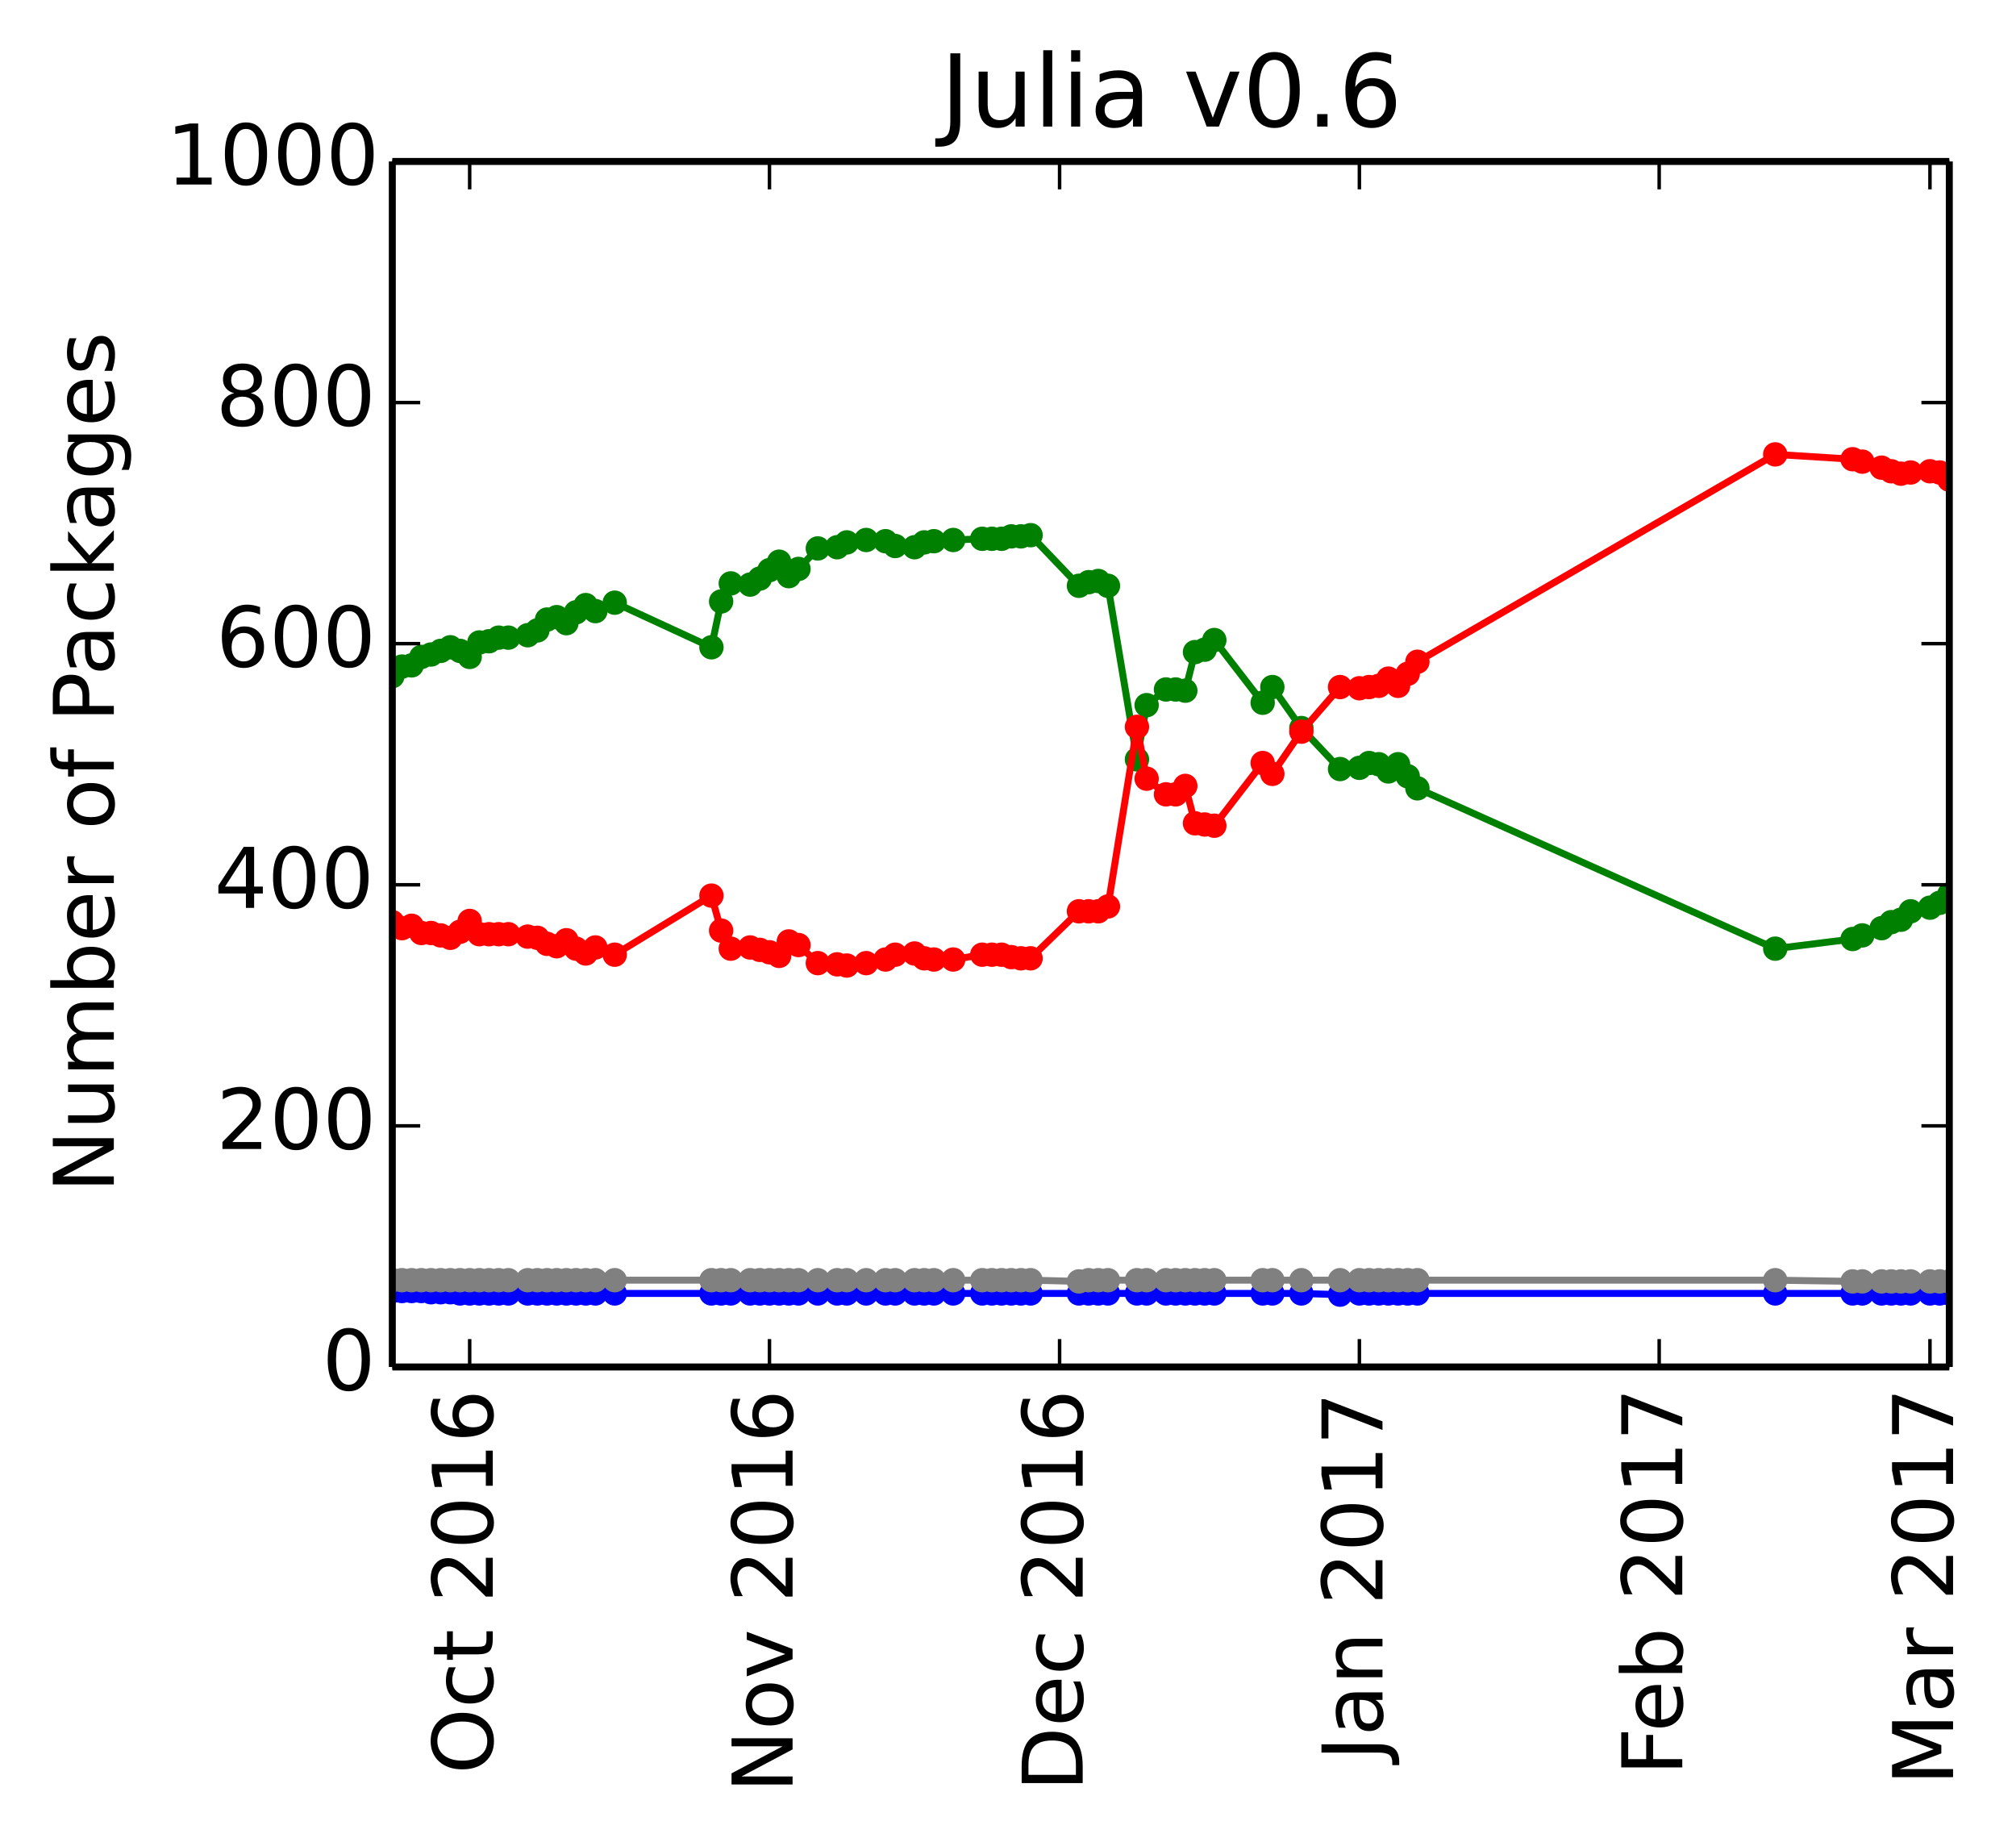 <?xml version="1.0" encoding="utf-8" standalone="no"?>
<!DOCTYPE svg PUBLIC "-//W3C//DTD SVG 1.1//EN"
  "http://www.w3.org/Graphics/SVG/1.1/DTD/svg11.dtd">
<!-- Created with matplotlib (http://matplotlib.org/) -->
<svg height="264pt" version="1.1" viewBox="0 0 289 264" width="289pt" xmlns="http://www.w3.org/2000/svg" xmlns:xlink="http://www.w3.org/1999/xlink">
 <defs>
  <style type="text/css">
*{stroke-linecap:butt;stroke-linejoin:round;}
  </style>
 </defs>
 <g id="figure_1">
  <g id="patch_1">
   <path d="
M0 264.162
L289.673 264.162
L289.673 0
L0 0
z
" style="fill:#ffffff;"/>
  </g>
  <g id="axes_1">
   <g id="patch_2">
    <path d="
M56.239 195.942
L279.439 195.942
L279.439 23.142
L56.239 23.142
z
" style="fill:#ffffff;"/>
   </g>
   <g id="line2d_1"/>
   <g id="line2d_2"/>
   <g id="line2d_3"/>
   <g id="line2d_4"/>
   <g id="line2d_5"/>
   <g id="line2d_6">
    <path clip-path="url(#p5f2161c90b)" d="
M279.439 128.204
L278.052 129.414
L276.666 130.105
L273.893 130.623
L272.507 131.833
L271.121 132.179
L269.734 133.043
L266.962 134.079
L265.575 134.598
L254.485 135.98
L203.19 112.998
L201.804 111.27
L200.418 109.542
L199.031 110.579
L197.645 109.542
L196.259 109.369
L194.872 110.06
L192.1 110.233
L186.554 104.358
L182.395 98.483
L181.009 100.729
L174.077 91.743
L172.691 93.126
L171.305 93.471
L169.918 99.001
L168.532 98.828
L167.146 98.828
L164.373 101.075
L162.987 108.851
L158.828 83.967
L157.441 83.276
L156.055 83.449
L154.669 83.967
L147.737 76.71
L146.351 76.883
L144.964 76.883
L143.578 77.228
L142.192 77.228
L140.805 77.228
L136.646 77.401
L133.874 77.574
L132.487 77.747
L131.101 78.438
L128.328 78.265
L126.942 77.574
L124.169 77.401
L121.397 77.747
L120.01 78.438
L117.238 78.611
L114.465 81.548
L113.079 82.585
L111.692 80.511
L110.306 81.721
L108.919 82.931
L107.533 83.795
L104.76 83.622
L103.374 86.214
L101.988 92.78
L88.124 86.387
L85.352 87.596
L83.966 86.732
L82.579 87.769
L81.193 89.324
L79.806 88.46
L78.42 88.806
L77.034 90.361
L75.647 91.052
L72.875 91.398
L71.488 91.398
L70.102 91.916
L68.716 92.089
L67.329 94.163
L65.943 93.299
L64.557 92.78
L63.17 93.299
L61.784 93.817
L60.398 94.163
L59.011 95.372
L57.625 95.545
L56.239 96.927" style="fill:none;stroke:#008000;stroke-linecap:square;"/>
    <defs>
     <path d="
M0 1.5
C0.398 1.5 0.779 1.342 1.061 1.061
C1.342 0.779 1.5 0.398 1.5 0
C1.5 -0.398 1.342 -0.779 1.061 -1.061
C0.779 -1.342 0.398 -1.5 0 -1.5
C-0.398 -1.5 -0.779 -1.342 -1.061 -1.061
C-1.342 -0.779 -1.5 -0.398 -1.5 0
C-1.5 0.398 -1.342 0.779 -1.061 1.061
C-0.779 1.342 -0.398 1.5 0 1.5
z
" id="mb0b177905e" style="stroke:#008000;stroke-width:0.5;"/>
    </defs>
    <g clip-path="url(#p5f2161c90b)">
     <use style="fill:#008000;stroke:#008000;stroke-width:0.5;" x="279.439" xlink:href="#mb0b177905e" y="128.204"/>
     <use style="fill:#008000;stroke:#008000;stroke-width:0.5;" x="278.052" xlink:href="#mb0b177905e" y="129.414"/>
     <use style="fill:#008000;stroke:#008000;stroke-width:0.5;" x="276.666" xlink:href="#mb0b177905e" y="130.105"/>
     <use style="fill:#008000;stroke:#008000;stroke-width:0.5;" x="273.893" xlink:href="#mb0b177905e" y="130.623"/>
     <use style="fill:#008000;stroke:#008000;stroke-width:0.5;" x="272.507" xlink:href="#mb0b177905e" y="131.833"/>
     <use style="fill:#008000;stroke:#008000;stroke-width:0.5;" x="271.121" xlink:href="#mb0b177905e" y="132.179"/>
     <use style="fill:#008000;stroke:#008000;stroke-width:0.5;" x="269.734" xlink:href="#mb0b177905e" y="133.043"/>
     <use style="fill:#008000;stroke:#008000;stroke-width:0.5;" x="266.962" xlink:href="#mb0b177905e" y="134.079"/>
     <use style="fill:#008000;stroke:#008000;stroke-width:0.5;" x="265.575" xlink:href="#mb0b177905e" y="134.598"/>
     <use style="fill:#008000;stroke:#008000;stroke-width:0.5;" x="254.485" xlink:href="#mb0b177905e" y="135.98"/>
     <use style="fill:#008000;stroke:#008000;stroke-width:0.5;" x="203.19" xlink:href="#mb0b177905e" y="112.998"/>
     <use style="fill:#008000;stroke:#008000;stroke-width:0.5;" x="201.804" xlink:href="#mb0b177905e" y="111.27"/>
     <use style="fill:#008000;stroke:#008000;stroke-width:0.5;" x="200.418" xlink:href="#mb0b177905e" y="109.542"/>
     <use style="fill:#008000;stroke:#008000;stroke-width:0.5;" x="199.031" xlink:href="#mb0b177905e" y="110.579"/>
     <use style="fill:#008000;stroke:#008000;stroke-width:0.5;" x="197.645" xlink:href="#mb0b177905e" y="109.542"/>
     <use style="fill:#008000;stroke:#008000;stroke-width:0.5;" x="196.259" xlink:href="#mb0b177905e" y="109.369"/>
     <use style="fill:#008000;stroke:#008000;stroke-width:0.5;" x="194.872" xlink:href="#mb0b177905e" y="110.06"/>
     <use style="fill:#008000;stroke:#008000;stroke-width:0.5;" x="192.1" xlink:href="#mb0b177905e" y="110.233"/>
     <use style="fill:#008000;stroke:#008000;stroke-width:0.5;" x="186.554" xlink:href="#mb0b177905e" y="104.358"/>
     <use style="fill:#008000;stroke:#008000;stroke-width:0.5;" x="182.395" xlink:href="#mb0b177905e" y="98.483"/>
     <use style="fill:#008000;stroke:#008000;stroke-width:0.5;" x="181.009" xlink:href="#mb0b177905e" y="100.729"/>
     <use style="fill:#008000;stroke:#008000;stroke-width:0.5;" x="174.077" xlink:href="#mb0b177905e" y="91.743"/>
     <use style="fill:#008000;stroke:#008000;stroke-width:0.5;" x="172.691" xlink:href="#mb0b177905e" y="93.126"/>
     <use style="fill:#008000;stroke:#008000;stroke-width:0.5;" x="171.305" xlink:href="#mb0b177905e" y="93.471"/>
     <use style="fill:#008000;stroke:#008000;stroke-width:0.5;" x="169.918" xlink:href="#mb0b177905e" y="99.001"/>
     <use style="fill:#008000;stroke:#008000;stroke-width:0.5;" x="168.532" xlink:href="#mb0b177905e" y="98.828"/>
     <use style="fill:#008000;stroke:#008000;stroke-width:0.5;" x="167.146" xlink:href="#mb0b177905e" y="98.828"/>
     <use style="fill:#008000;stroke:#008000;stroke-width:0.5;" x="164.373" xlink:href="#mb0b177905e" y="101.075"/>
     <use style="fill:#008000;stroke:#008000;stroke-width:0.5;" x="162.987" xlink:href="#mb0b177905e" y="108.851"/>
     <use style="fill:#008000;stroke:#008000;stroke-width:0.5;" x="158.828" xlink:href="#mb0b177905e" y="83.967"/>
     <use style="fill:#008000;stroke:#008000;stroke-width:0.5;" x="157.441" xlink:href="#mb0b177905e" y="83.276"/>
     <use style="fill:#008000;stroke:#008000;stroke-width:0.5;" x="156.055" xlink:href="#mb0b177905e" y="83.449"/>
     <use style="fill:#008000;stroke:#008000;stroke-width:0.5;" x="154.669" xlink:href="#mb0b177905e" y="83.967"/>
     <use style="fill:#008000;stroke:#008000;stroke-width:0.5;" x="147.737" xlink:href="#mb0b177905e" y="76.71"/>
     <use style="fill:#008000;stroke:#008000;stroke-width:0.5;" x="146.351" xlink:href="#mb0b177905e" y="76.883"/>
     <use style="fill:#008000;stroke:#008000;stroke-width:0.5;" x="144.964" xlink:href="#mb0b177905e" y="76.883"/>
     <use style="fill:#008000;stroke:#008000;stroke-width:0.5;" x="143.578" xlink:href="#mb0b177905e" y="77.228"/>
     <use style="fill:#008000;stroke:#008000;stroke-width:0.5;" x="142.192" xlink:href="#mb0b177905e" y="77.228"/>
     <use style="fill:#008000;stroke:#008000;stroke-width:0.5;" x="140.805" xlink:href="#mb0b177905e" y="77.228"/>
     <use style="fill:#008000;stroke:#008000;stroke-width:0.5;" x="136.646" xlink:href="#mb0b177905e" y="77.401"/>
     <use style="fill:#008000;stroke:#008000;stroke-width:0.5;" x="133.874" xlink:href="#mb0b177905e" y="77.574"/>
     <use style="fill:#008000;stroke:#008000;stroke-width:0.5;" x="132.487" xlink:href="#mb0b177905e" y="77.747"/>
     <use style="fill:#008000;stroke:#008000;stroke-width:0.5;" x="131.101" xlink:href="#mb0b177905e" y="78.438"/>
     <use style="fill:#008000;stroke:#008000;stroke-width:0.5;" x="128.328" xlink:href="#mb0b177905e" y="78.265"/>
     <use style="fill:#008000;stroke:#008000;stroke-width:0.5;" x="126.942" xlink:href="#mb0b177905e" y="77.574"/>
     <use style="fill:#008000;stroke:#008000;stroke-width:0.5;" x="124.169" xlink:href="#mb0b177905e" y="77.401"/>
     <use style="fill:#008000;stroke:#008000;stroke-width:0.5;" x="121.397" xlink:href="#mb0b177905e" y="77.747"/>
     <use style="fill:#008000;stroke:#008000;stroke-width:0.5;" x="120.01" xlink:href="#mb0b177905e" y="78.438"/>
     <use style="fill:#008000;stroke:#008000;stroke-width:0.5;" x="117.238" xlink:href="#mb0b177905e" y="78.611"/>
     <use style="fill:#008000;stroke:#008000;stroke-width:0.5;" x="114.465" xlink:href="#mb0b177905e" y="81.548"/>
     <use style="fill:#008000;stroke:#008000;stroke-width:0.5;" x="113.079" xlink:href="#mb0b177905e" y="82.585"/>
     <use style="fill:#008000;stroke:#008000;stroke-width:0.5;" x="111.692" xlink:href="#mb0b177905e" y="80.511"/>
     <use style="fill:#008000;stroke:#008000;stroke-width:0.5;" x="110.306" xlink:href="#mb0b177905e" y="81.721"/>
     <use style="fill:#008000;stroke:#008000;stroke-width:0.5;" x="108.919" xlink:href="#mb0b177905e" y="82.931"/>
     <use style="fill:#008000;stroke:#008000;stroke-width:0.5;" x="107.533" xlink:href="#mb0b177905e" y="83.795"/>
     <use style="fill:#008000;stroke:#008000;stroke-width:0.5;" x="104.76" xlink:href="#mb0b177905e" y="83.622"/>
     <use style="fill:#008000;stroke:#008000;stroke-width:0.5;" x="103.374" xlink:href="#mb0b177905e" y="86.214"/>
     <use style="fill:#008000;stroke:#008000;stroke-width:0.5;" x="101.988" xlink:href="#mb0b177905e" y="92.78"/>
     <use style="fill:#008000;stroke:#008000;stroke-width:0.5;" x="88.124" xlink:href="#mb0b177905e" y="86.387"/>
     <use style="fill:#008000;stroke:#008000;stroke-width:0.5;" x="85.352" xlink:href="#mb0b177905e" y="87.596"/>
     <use style="fill:#008000;stroke:#008000;stroke-width:0.5;" x="83.965" xlink:href="#mb0b177905e" y="86.732"/>
     <use style="fill:#008000;stroke:#008000;stroke-width:0.5;" x="82.579" xlink:href="#mb0b177905e" y="87.769"/>
     <use style="fill:#008000;stroke:#008000;stroke-width:0.5;" x="81.193" xlink:href="#mb0b177905e" y="89.324"/>
     <use style="fill:#008000;stroke:#008000;stroke-width:0.5;" x="79.806" xlink:href="#mb0b177905e" y="88.46"/>
     <use style="fill:#008000;stroke:#008000;stroke-width:0.5;" x="78.42" xlink:href="#mb0b177905e" y="88.806"/>
     <use style="fill:#008000;stroke:#008000;stroke-width:0.5;" x="77.034" xlink:href="#mb0b177905e" y="90.361"/>
     <use style="fill:#008000;stroke:#008000;stroke-width:0.5;" x="75.647" xlink:href="#mb0b177905e" y="91.052"/>
     <use style="fill:#008000;stroke:#008000;stroke-width:0.5;" x="72.875" xlink:href="#mb0b177905e" y="91.398"/>
     <use style="fill:#008000;stroke:#008000;stroke-width:0.5;" x="71.488" xlink:href="#mb0b177905e" y="91.398"/>
     <use style="fill:#008000;stroke:#008000;stroke-width:0.5;" x="70.102" xlink:href="#mb0b177905e" y="91.916"/>
     <use style="fill:#008000;stroke:#008000;stroke-width:0.5;" x="68.716" xlink:href="#mb0b177905e" y="92.089"/>
     <use style="fill:#008000;stroke:#008000;stroke-width:0.5;" x="67.329" xlink:href="#mb0b177905e" y="94.163"/>
     <use style="fill:#008000;stroke:#008000;stroke-width:0.5;" x="65.943" xlink:href="#mb0b177905e" y="93.299"/>
     <use style="fill:#008000;stroke:#008000;stroke-width:0.5;" x="64.557" xlink:href="#mb0b177905e" y="92.78"/>
     <use style="fill:#008000;stroke:#008000;stroke-width:0.5;" x="63.17" xlink:href="#mb0b177905e" y="93.299"/>
     <use style="fill:#008000;stroke:#008000;stroke-width:0.5;" x="61.784" xlink:href="#mb0b177905e" y="93.817"/>
     <use style="fill:#008000;stroke:#008000;stroke-width:0.5;" x="60.398" xlink:href="#mb0b177905e" y="94.163"/>
     <use style="fill:#008000;stroke:#008000;stroke-width:0.5;" x="59.011" xlink:href="#mb0b177905e" y="95.372"/>
     <use style="fill:#008000;stroke:#008000;stroke-width:0.5;" x="57.625" xlink:href="#mb0b177905e" y="95.545"/>
     <use style="fill:#008000;stroke:#008000;stroke-width:0.5;" x="56.239" xlink:href="#mb0b177905e" y="96.927"/>
    </g>
   </g>
   <g id="line2d_7">
    <path clip-path="url(#p5f2161c90b)" d="
M279.439 68.761
L278.052 67.724
L276.666 67.551
L273.893 67.724
L272.507 67.897
L271.121 67.551
L269.734 67.033
L266.962 66.169
L265.575 65.823
L254.485 65.132
L203.19 94.854
L201.804 96.582
L200.418 98.31
L199.031 97.273
L197.645 98.31
L196.259 98.483
L194.872 98.655
L192.1 98.483
L186.554 104.876
L182.395 110.924
L181.009 109.369
L174.077 118.355
L172.691 118.182
L171.305 118.009
L169.918 112.652
L168.532 113.862
L167.146 113.862
L164.373 111.615
L162.987 104.185
L158.828 129.932
L157.441 130.623
L156.055 130.623
L154.669 130.623
L147.737 137.363
L146.351 137.363
L144.964 137.19
L143.578 136.844
L142.192 136.844
L140.805 136.844
L136.646 137.535
L133.874 137.535
L132.487 137.363
L131.101 136.671
L128.328 136.844
L126.942 137.535
L124.169 138.054
L121.397 138.399
L120.01 138.227
L117.238 138.054
L114.465 135.462
L113.079 134.943
L111.692 137.017
L110.306 136.499
L108.919 136.153
L107.533 135.807
L104.76 135.98
L103.374 133.388
L101.988 128.377
L88.124 136.844
L85.352 135.807
L83.966 136.671
L82.579 135.98
L81.193 134.771
L79.806 135.635
L78.42 135.289
L77.034 134.425
L75.647 134.252
L72.875 133.907
L71.488 133.907
L70.102 133.907
L68.716 133.907
L67.329 132.006
L65.943 133.561
L64.557 134.425
L63.17 134.079
L61.784 133.734
L60.398 133.734
L59.011 132.697
L57.625 133.043
L56.239 132.179" style="fill:none;stroke:#ff0000;stroke-linecap:square;"/>
    <defs>
     <path d="
M0 1.5
C0.398 1.5 0.779 1.342 1.061 1.061
C1.342 0.779 1.5 0.398 1.5 0
C1.5 -0.398 1.342 -0.779 1.061 -1.061
C0.779 -1.342 0.398 -1.5 0 -1.5
C-0.398 -1.5 -0.779 -1.342 -1.061 -1.061
C-1.342 -0.779 -1.5 -0.398 -1.5 0
C-1.5 0.398 -1.342 0.779 -1.061 1.061
C-0.779 1.342 -0.398 1.5 0 1.5
z
" id="ma07bdd5909" style="stroke:#ff0000;stroke-width:0.5;"/>
    </defs>
    <g clip-path="url(#p5f2161c90b)">
     <use style="fill:#ff0000;stroke:#ff0000;stroke-width:0.5;" x="279.439" xlink:href="#ma07bdd5909" y="68.761"/>
     <use style="fill:#ff0000;stroke:#ff0000;stroke-width:0.5;" x="278.052" xlink:href="#ma07bdd5909" y="67.724"/>
     <use style="fill:#ff0000;stroke:#ff0000;stroke-width:0.5;" x="276.666" xlink:href="#ma07bdd5909" y="67.551"/>
     <use style="fill:#ff0000;stroke:#ff0000;stroke-width:0.5;" x="273.893" xlink:href="#ma07bdd5909" y="67.724"/>
     <use style="fill:#ff0000;stroke:#ff0000;stroke-width:0.5;" x="272.507" xlink:href="#ma07bdd5909" y="67.897"/>
     <use style="fill:#ff0000;stroke:#ff0000;stroke-width:0.5;" x="271.121" xlink:href="#ma07bdd5909" y="67.551"/>
     <use style="fill:#ff0000;stroke:#ff0000;stroke-width:0.5;" x="269.734" xlink:href="#ma07bdd5909" y="67.033"/>
     <use style="fill:#ff0000;stroke:#ff0000;stroke-width:0.5;" x="266.962" xlink:href="#ma07bdd5909" y="66.169"/>
     <use style="fill:#ff0000;stroke:#ff0000;stroke-width:0.5;" x="265.575" xlink:href="#ma07bdd5909" y="65.823"/>
     <use style="fill:#ff0000;stroke:#ff0000;stroke-width:0.5;" x="254.485" xlink:href="#ma07bdd5909" y="65.132"/>
     <use style="fill:#ff0000;stroke:#ff0000;stroke-width:0.5;" x="203.19" xlink:href="#ma07bdd5909" y="94.854"/>
     <use style="fill:#ff0000;stroke:#ff0000;stroke-width:0.5;" x="201.804" xlink:href="#ma07bdd5909" y="96.582"/>
     <use style="fill:#ff0000;stroke:#ff0000;stroke-width:0.5;" x="200.418" xlink:href="#ma07bdd5909" y="98.31"/>
     <use style="fill:#ff0000;stroke:#ff0000;stroke-width:0.5;" x="199.031" xlink:href="#ma07bdd5909" y="97.273"/>
     <use style="fill:#ff0000;stroke:#ff0000;stroke-width:0.5;" x="197.645" xlink:href="#ma07bdd5909" y="98.31"/>
     <use style="fill:#ff0000;stroke:#ff0000;stroke-width:0.5;" x="196.259" xlink:href="#ma07bdd5909" y="98.483"/>
     <use style="fill:#ff0000;stroke:#ff0000;stroke-width:0.5;" x="194.872" xlink:href="#ma07bdd5909" y="98.655"/>
     <use style="fill:#ff0000;stroke:#ff0000;stroke-width:0.5;" x="192.1" xlink:href="#ma07bdd5909" y="98.483"/>
     <use style="fill:#ff0000;stroke:#ff0000;stroke-width:0.5;" x="186.554" xlink:href="#ma07bdd5909" y="104.876"/>
     <use style="fill:#ff0000;stroke:#ff0000;stroke-width:0.5;" x="182.395" xlink:href="#ma07bdd5909" y="110.924"/>
     <use style="fill:#ff0000;stroke:#ff0000;stroke-width:0.5;" x="181.009" xlink:href="#ma07bdd5909" y="109.369"/>
     <use style="fill:#ff0000;stroke:#ff0000;stroke-width:0.5;" x="174.077" xlink:href="#ma07bdd5909" y="118.355"/>
     <use style="fill:#ff0000;stroke:#ff0000;stroke-width:0.5;" x="172.691" xlink:href="#ma07bdd5909" y="118.182"/>
     <use style="fill:#ff0000;stroke:#ff0000;stroke-width:0.5;" x="171.305" xlink:href="#ma07bdd5909" y="118.009"/>
     <use style="fill:#ff0000;stroke:#ff0000;stroke-width:0.5;" x="169.918" xlink:href="#ma07bdd5909" y="112.652"/>
     <use style="fill:#ff0000;stroke:#ff0000;stroke-width:0.5;" x="168.532" xlink:href="#ma07bdd5909" y="113.862"/>
     <use style="fill:#ff0000;stroke:#ff0000;stroke-width:0.5;" x="167.146" xlink:href="#ma07bdd5909" y="113.862"/>
     <use style="fill:#ff0000;stroke:#ff0000;stroke-width:0.5;" x="164.373" xlink:href="#ma07bdd5909" y="111.615"/>
     <use style="fill:#ff0000;stroke:#ff0000;stroke-width:0.5;" x="162.987" xlink:href="#ma07bdd5909" y="104.185"/>
     <use style="fill:#ff0000;stroke:#ff0000;stroke-width:0.5;" x="158.828" xlink:href="#ma07bdd5909" y="129.932"/>
     <use style="fill:#ff0000;stroke:#ff0000;stroke-width:0.5;" x="157.441" xlink:href="#ma07bdd5909" y="130.623"/>
     <use style="fill:#ff0000;stroke:#ff0000;stroke-width:0.5;" x="156.055" xlink:href="#ma07bdd5909" y="130.623"/>
     <use style="fill:#ff0000;stroke:#ff0000;stroke-width:0.5;" x="154.669" xlink:href="#ma07bdd5909" y="130.623"/>
     <use style="fill:#ff0000;stroke:#ff0000;stroke-width:0.5;" x="147.737" xlink:href="#ma07bdd5909" y="137.363"/>
     <use style="fill:#ff0000;stroke:#ff0000;stroke-width:0.5;" x="146.351" xlink:href="#ma07bdd5909" y="137.363"/>
     <use style="fill:#ff0000;stroke:#ff0000;stroke-width:0.5;" x="144.964" xlink:href="#ma07bdd5909" y="137.19"/>
     <use style="fill:#ff0000;stroke:#ff0000;stroke-width:0.5;" x="143.578" xlink:href="#ma07bdd5909" y="136.844"/>
     <use style="fill:#ff0000;stroke:#ff0000;stroke-width:0.5;" x="142.192" xlink:href="#ma07bdd5909" y="136.844"/>
     <use style="fill:#ff0000;stroke:#ff0000;stroke-width:0.5;" x="140.805" xlink:href="#ma07bdd5909" y="136.844"/>
     <use style="fill:#ff0000;stroke:#ff0000;stroke-width:0.5;" x="136.646" xlink:href="#ma07bdd5909" y="137.535"/>
     <use style="fill:#ff0000;stroke:#ff0000;stroke-width:0.5;" x="133.874" xlink:href="#ma07bdd5909" y="137.535"/>
     <use style="fill:#ff0000;stroke:#ff0000;stroke-width:0.5;" x="132.487" xlink:href="#ma07bdd5909" y="137.363"/>
     <use style="fill:#ff0000;stroke:#ff0000;stroke-width:0.5;" x="131.101" xlink:href="#ma07bdd5909" y="136.671"/>
     <use style="fill:#ff0000;stroke:#ff0000;stroke-width:0.5;" x="128.328" xlink:href="#ma07bdd5909" y="136.844"/>
     <use style="fill:#ff0000;stroke:#ff0000;stroke-width:0.5;" x="126.942" xlink:href="#ma07bdd5909" y="137.535"/>
     <use style="fill:#ff0000;stroke:#ff0000;stroke-width:0.5;" x="124.169" xlink:href="#ma07bdd5909" y="138.054"/>
     <use style="fill:#ff0000;stroke:#ff0000;stroke-width:0.5;" x="121.397" xlink:href="#ma07bdd5909" y="138.399"/>
     <use style="fill:#ff0000;stroke:#ff0000;stroke-width:0.5;" x="120.01" xlink:href="#ma07bdd5909" y="138.227"/>
     <use style="fill:#ff0000;stroke:#ff0000;stroke-width:0.5;" x="117.238" xlink:href="#ma07bdd5909" y="138.054"/>
     <use style="fill:#ff0000;stroke:#ff0000;stroke-width:0.5;" x="114.465" xlink:href="#ma07bdd5909" y="135.462"/>
     <use style="fill:#ff0000;stroke:#ff0000;stroke-width:0.5;" x="113.079" xlink:href="#ma07bdd5909" y="134.943"/>
     <use style="fill:#ff0000;stroke:#ff0000;stroke-width:0.5;" x="111.692" xlink:href="#ma07bdd5909" y="137.017"/>
     <use style="fill:#ff0000;stroke:#ff0000;stroke-width:0.5;" x="110.306" xlink:href="#ma07bdd5909" y="136.499"/>
     <use style="fill:#ff0000;stroke:#ff0000;stroke-width:0.5;" x="108.919" xlink:href="#ma07bdd5909" y="136.153"/>
     <use style="fill:#ff0000;stroke:#ff0000;stroke-width:0.5;" x="107.533" xlink:href="#ma07bdd5909" y="135.807"/>
     <use style="fill:#ff0000;stroke:#ff0000;stroke-width:0.5;" x="104.76" xlink:href="#ma07bdd5909" y="135.98"/>
     <use style="fill:#ff0000;stroke:#ff0000;stroke-width:0.5;" x="103.374" xlink:href="#ma07bdd5909" y="133.388"/>
     <use style="fill:#ff0000;stroke:#ff0000;stroke-width:0.5;" x="101.988" xlink:href="#ma07bdd5909" y="128.377"/>
     <use style="fill:#ff0000;stroke:#ff0000;stroke-width:0.5;" x="88.124" xlink:href="#ma07bdd5909" y="136.844"/>
     <use style="fill:#ff0000;stroke:#ff0000;stroke-width:0.5;" x="85.352" xlink:href="#ma07bdd5909" y="135.807"/>
     <use style="fill:#ff0000;stroke:#ff0000;stroke-width:0.5;" x="83.965" xlink:href="#ma07bdd5909" y="136.671"/>
     <use style="fill:#ff0000;stroke:#ff0000;stroke-width:0.5;" x="82.579" xlink:href="#ma07bdd5909" y="135.98"/>
     <use style="fill:#ff0000;stroke:#ff0000;stroke-width:0.5;" x="81.193" xlink:href="#ma07bdd5909" y="134.771"/>
     <use style="fill:#ff0000;stroke:#ff0000;stroke-width:0.5;" x="79.806" xlink:href="#ma07bdd5909" y="135.635"/>
     <use style="fill:#ff0000;stroke:#ff0000;stroke-width:0.5;" x="78.42" xlink:href="#ma07bdd5909" y="135.289"/>
     <use style="fill:#ff0000;stroke:#ff0000;stroke-width:0.5;" x="77.034" xlink:href="#ma07bdd5909" y="134.425"/>
     <use style="fill:#ff0000;stroke:#ff0000;stroke-width:0.5;" x="75.647" xlink:href="#ma07bdd5909" y="134.252"/>
     <use style="fill:#ff0000;stroke:#ff0000;stroke-width:0.5;" x="72.875" xlink:href="#ma07bdd5909" y="133.907"/>
     <use style="fill:#ff0000;stroke:#ff0000;stroke-width:0.5;" x="71.488" xlink:href="#ma07bdd5909" y="133.907"/>
     <use style="fill:#ff0000;stroke:#ff0000;stroke-width:0.5;" x="70.102" xlink:href="#ma07bdd5909" y="133.907"/>
     <use style="fill:#ff0000;stroke:#ff0000;stroke-width:0.5;" x="68.716" xlink:href="#ma07bdd5909" y="133.907"/>
     <use style="fill:#ff0000;stroke:#ff0000;stroke-width:0.5;" x="67.329" xlink:href="#ma07bdd5909" y="132.006"/>
     <use style="fill:#ff0000;stroke:#ff0000;stroke-width:0.5;" x="65.943" xlink:href="#ma07bdd5909" y="133.561"/>
     <use style="fill:#ff0000;stroke:#ff0000;stroke-width:0.5;" x="64.557" xlink:href="#ma07bdd5909" y="134.425"/>
     <use style="fill:#ff0000;stroke:#ff0000;stroke-width:0.5;" x="63.17" xlink:href="#ma07bdd5909" y="134.079"/>
     <use style="fill:#ff0000;stroke:#ff0000;stroke-width:0.5;" x="61.784" xlink:href="#ma07bdd5909" y="133.734"/>
     <use style="fill:#ff0000;stroke:#ff0000;stroke-width:0.5;" x="60.398" xlink:href="#ma07bdd5909" y="133.734"/>
     <use style="fill:#ff0000;stroke:#ff0000;stroke-width:0.5;" x="59.011" xlink:href="#ma07bdd5909" y="132.697"/>
     <use style="fill:#ff0000;stroke:#ff0000;stroke-width:0.5;" x="57.625" xlink:href="#ma07bdd5909" y="133.043"/>
     <use style="fill:#ff0000;stroke:#ff0000;stroke-width:0.5;" x="56.239" xlink:href="#ma07bdd5909" y="132.179"/>
    </g>
   </g>
   <g id="line2d_8">
    <path clip-path="url(#p5f2161c90b)" d="
M279.439 185.401
L278.052 185.401
L276.666 185.401
L273.893 185.401
L272.507 185.401
L271.121 185.401
L269.734 185.401
L266.962 185.401
L265.575 185.401
L254.485 185.401
L203.19 185.401
L201.804 185.401
L200.418 185.401
L199.031 185.401
L197.645 185.401
L196.259 185.401
L194.872 185.401
L192.1 185.574
L186.554 185.401
L182.395 185.401
L181.009 185.401
L174.077 185.401
L172.691 185.401
L171.305 185.401
L169.918 185.401
L168.532 185.401
L167.146 185.401
L164.373 185.401
L162.987 185.401
L158.828 185.401
L157.441 185.401
L156.055 185.401
L154.669 185.401
L147.737 185.401
L146.351 185.401
L144.964 185.401
L143.578 185.401
L142.192 185.401
L140.805 185.401
L136.646 185.401
L133.874 185.401
L132.487 185.401
L131.101 185.401
L128.328 185.401
L126.942 185.401
L124.169 185.401
L121.397 185.401
L120.01 185.401
L117.238 185.401
L114.465 185.401
L113.079 185.401
L111.692 185.401
L110.306 185.401
L108.919 185.401
L107.533 185.401
L104.76 185.401
L103.374 185.401
L101.988 185.401
L88.124 185.401
L85.352 185.401
L83.966 185.401
L82.579 185.401
L81.193 185.401
L79.806 185.401
L78.42 185.401
L77.034 185.401
L75.647 185.401
L72.875 185.401
L71.488 185.401
L70.102 185.401
L68.716 185.401
L67.329 185.401
L65.943 185.401
L64.557 185.228
L63.17 185.228
L61.784 185.228
L60.398 185.055
L59.011 185.055
L57.625 185.055
L56.239 185.055" style="fill:none;stroke:#0000ff;stroke-linecap:square;"/>
    <defs>
     <path d="
M0 1.5
C0.398 1.5 0.779 1.342 1.061 1.061
C1.342 0.779 1.5 0.398 1.5 0
C1.5 -0.398 1.342 -0.779 1.061 -1.061
C0.779 -1.342 0.398 -1.5 0 -1.5
C-0.398 -1.5 -0.779 -1.342 -1.061 -1.061
C-1.342 -0.779 -1.5 -0.398 -1.5 0
C-1.5 0.398 -1.342 0.779 -1.061 1.061
C-0.779 1.342 -0.398 1.5 0 1.5
z
" id="m76a7ce5b4a" style="stroke:#0000ff;stroke-width:0.5;"/>
    </defs>
    <g clip-path="url(#p5f2161c90b)">
     <use style="fill:#0000ff;stroke:#0000ff;stroke-width:0.5;" x="279.439" xlink:href="#m76a7ce5b4a" y="185.401"/>
     <use style="fill:#0000ff;stroke:#0000ff;stroke-width:0.5;" x="278.052" xlink:href="#m76a7ce5b4a" y="185.401"/>
     <use style="fill:#0000ff;stroke:#0000ff;stroke-width:0.5;" x="276.666" xlink:href="#m76a7ce5b4a" y="185.401"/>
     <use style="fill:#0000ff;stroke:#0000ff;stroke-width:0.5;" x="273.893" xlink:href="#m76a7ce5b4a" y="185.401"/>
     <use style="fill:#0000ff;stroke:#0000ff;stroke-width:0.5;" x="272.507" xlink:href="#m76a7ce5b4a" y="185.401"/>
     <use style="fill:#0000ff;stroke:#0000ff;stroke-width:0.5;" x="271.121" xlink:href="#m76a7ce5b4a" y="185.401"/>
     <use style="fill:#0000ff;stroke:#0000ff;stroke-width:0.5;" x="269.734" xlink:href="#m76a7ce5b4a" y="185.401"/>
     <use style="fill:#0000ff;stroke:#0000ff;stroke-width:0.5;" x="266.962" xlink:href="#m76a7ce5b4a" y="185.401"/>
     <use style="fill:#0000ff;stroke:#0000ff;stroke-width:0.5;" x="265.575" xlink:href="#m76a7ce5b4a" y="185.401"/>
     <use style="fill:#0000ff;stroke:#0000ff;stroke-width:0.5;" x="254.485" xlink:href="#m76a7ce5b4a" y="185.401"/>
     <use style="fill:#0000ff;stroke:#0000ff;stroke-width:0.5;" x="203.19" xlink:href="#m76a7ce5b4a" y="185.401"/>
     <use style="fill:#0000ff;stroke:#0000ff;stroke-width:0.5;" x="201.804" xlink:href="#m76a7ce5b4a" y="185.401"/>
     <use style="fill:#0000ff;stroke:#0000ff;stroke-width:0.5;" x="200.418" xlink:href="#m76a7ce5b4a" y="185.401"/>
     <use style="fill:#0000ff;stroke:#0000ff;stroke-width:0.5;" x="199.031" xlink:href="#m76a7ce5b4a" y="185.401"/>
     <use style="fill:#0000ff;stroke:#0000ff;stroke-width:0.5;" x="197.645" xlink:href="#m76a7ce5b4a" y="185.401"/>
     <use style="fill:#0000ff;stroke:#0000ff;stroke-width:0.5;" x="196.259" xlink:href="#m76a7ce5b4a" y="185.401"/>
     <use style="fill:#0000ff;stroke:#0000ff;stroke-width:0.5;" x="194.872" xlink:href="#m76a7ce5b4a" y="185.401"/>
     <use style="fill:#0000ff;stroke:#0000ff;stroke-width:0.5;" x="192.1" xlink:href="#m76a7ce5b4a" y="185.574"/>
     <use style="fill:#0000ff;stroke:#0000ff;stroke-width:0.5;" x="186.554" xlink:href="#m76a7ce5b4a" y="185.401"/>
     <use style="fill:#0000ff;stroke:#0000ff;stroke-width:0.5;" x="182.395" xlink:href="#m76a7ce5b4a" y="185.401"/>
     <use style="fill:#0000ff;stroke:#0000ff;stroke-width:0.5;" x="181.009" xlink:href="#m76a7ce5b4a" y="185.401"/>
     <use style="fill:#0000ff;stroke:#0000ff;stroke-width:0.5;" x="174.077" xlink:href="#m76a7ce5b4a" y="185.401"/>
     <use style="fill:#0000ff;stroke:#0000ff;stroke-width:0.5;" x="172.691" xlink:href="#m76a7ce5b4a" y="185.401"/>
     <use style="fill:#0000ff;stroke:#0000ff;stroke-width:0.5;" x="171.305" xlink:href="#m76a7ce5b4a" y="185.401"/>
     <use style="fill:#0000ff;stroke:#0000ff;stroke-width:0.5;" x="169.918" xlink:href="#m76a7ce5b4a" y="185.401"/>
     <use style="fill:#0000ff;stroke:#0000ff;stroke-width:0.5;" x="168.532" xlink:href="#m76a7ce5b4a" y="185.401"/>
     <use style="fill:#0000ff;stroke:#0000ff;stroke-width:0.5;" x="167.146" xlink:href="#m76a7ce5b4a" y="185.401"/>
     <use style="fill:#0000ff;stroke:#0000ff;stroke-width:0.5;" x="164.373" xlink:href="#m76a7ce5b4a" y="185.401"/>
     <use style="fill:#0000ff;stroke:#0000ff;stroke-width:0.5;" x="162.987" xlink:href="#m76a7ce5b4a" y="185.401"/>
     <use style="fill:#0000ff;stroke:#0000ff;stroke-width:0.5;" x="158.828" xlink:href="#m76a7ce5b4a" y="185.401"/>
     <use style="fill:#0000ff;stroke:#0000ff;stroke-width:0.5;" x="157.441" xlink:href="#m76a7ce5b4a" y="185.401"/>
     <use style="fill:#0000ff;stroke:#0000ff;stroke-width:0.5;" x="156.055" xlink:href="#m76a7ce5b4a" y="185.401"/>
     <use style="fill:#0000ff;stroke:#0000ff;stroke-width:0.5;" x="154.669" xlink:href="#m76a7ce5b4a" y="185.401"/>
     <use style="fill:#0000ff;stroke:#0000ff;stroke-width:0.5;" x="147.737" xlink:href="#m76a7ce5b4a" y="185.401"/>
     <use style="fill:#0000ff;stroke:#0000ff;stroke-width:0.5;" x="146.351" xlink:href="#m76a7ce5b4a" y="185.401"/>
     <use style="fill:#0000ff;stroke:#0000ff;stroke-width:0.5;" x="144.964" xlink:href="#m76a7ce5b4a" y="185.401"/>
     <use style="fill:#0000ff;stroke:#0000ff;stroke-width:0.5;" x="143.578" xlink:href="#m76a7ce5b4a" y="185.401"/>
     <use style="fill:#0000ff;stroke:#0000ff;stroke-width:0.5;" x="142.192" xlink:href="#m76a7ce5b4a" y="185.401"/>
     <use style="fill:#0000ff;stroke:#0000ff;stroke-width:0.5;" x="140.805" xlink:href="#m76a7ce5b4a" y="185.401"/>
     <use style="fill:#0000ff;stroke:#0000ff;stroke-width:0.5;" x="136.646" xlink:href="#m76a7ce5b4a" y="185.401"/>
     <use style="fill:#0000ff;stroke:#0000ff;stroke-width:0.5;" x="133.874" xlink:href="#m76a7ce5b4a" y="185.401"/>
     <use style="fill:#0000ff;stroke:#0000ff;stroke-width:0.5;" x="132.487" xlink:href="#m76a7ce5b4a" y="185.401"/>
     <use style="fill:#0000ff;stroke:#0000ff;stroke-width:0.5;" x="131.101" xlink:href="#m76a7ce5b4a" y="185.401"/>
     <use style="fill:#0000ff;stroke:#0000ff;stroke-width:0.5;" x="128.328" xlink:href="#m76a7ce5b4a" y="185.401"/>
     <use style="fill:#0000ff;stroke:#0000ff;stroke-width:0.5;" x="126.942" xlink:href="#m76a7ce5b4a" y="185.401"/>
     <use style="fill:#0000ff;stroke:#0000ff;stroke-width:0.5;" x="124.169" xlink:href="#m76a7ce5b4a" y="185.401"/>
     <use style="fill:#0000ff;stroke:#0000ff;stroke-width:0.5;" x="121.397" xlink:href="#m76a7ce5b4a" y="185.401"/>
     <use style="fill:#0000ff;stroke:#0000ff;stroke-width:0.5;" x="120.01" xlink:href="#m76a7ce5b4a" y="185.401"/>
     <use style="fill:#0000ff;stroke:#0000ff;stroke-width:0.5;" x="117.238" xlink:href="#m76a7ce5b4a" y="185.401"/>
     <use style="fill:#0000ff;stroke:#0000ff;stroke-width:0.5;" x="114.465" xlink:href="#m76a7ce5b4a" y="185.401"/>
     <use style="fill:#0000ff;stroke:#0000ff;stroke-width:0.5;" x="113.079" xlink:href="#m76a7ce5b4a" y="185.401"/>
     <use style="fill:#0000ff;stroke:#0000ff;stroke-width:0.5;" x="111.692" xlink:href="#m76a7ce5b4a" y="185.401"/>
     <use style="fill:#0000ff;stroke:#0000ff;stroke-width:0.5;" x="110.306" xlink:href="#m76a7ce5b4a" y="185.401"/>
     <use style="fill:#0000ff;stroke:#0000ff;stroke-width:0.5;" x="108.919" xlink:href="#m76a7ce5b4a" y="185.401"/>
     <use style="fill:#0000ff;stroke:#0000ff;stroke-width:0.5;" x="107.533" xlink:href="#m76a7ce5b4a" y="185.401"/>
     <use style="fill:#0000ff;stroke:#0000ff;stroke-width:0.5;" x="104.76" xlink:href="#m76a7ce5b4a" y="185.401"/>
     <use style="fill:#0000ff;stroke:#0000ff;stroke-width:0.5;" x="103.374" xlink:href="#m76a7ce5b4a" y="185.401"/>
     <use style="fill:#0000ff;stroke:#0000ff;stroke-width:0.5;" x="101.988" xlink:href="#m76a7ce5b4a" y="185.401"/>
     <use style="fill:#0000ff;stroke:#0000ff;stroke-width:0.5;" x="88.124" xlink:href="#m76a7ce5b4a" y="185.401"/>
     <use style="fill:#0000ff;stroke:#0000ff;stroke-width:0.5;" x="85.352" xlink:href="#m76a7ce5b4a" y="185.401"/>
     <use style="fill:#0000ff;stroke:#0000ff;stroke-width:0.5;" x="83.965" xlink:href="#m76a7ce5b4a" y="185.401"/>
     <use style="fill:#0000ff;stroke:#0000ff;stroke-width:0.5;" x="82.579" xlink:href="#m76a7ce5b4a" y="185.401"/>
     <use style="fill:#0000ff;stroke:#0000ff;stroke-width:0.5;" x="81.193" xlink:href="#m76a7ce5b4a" y="185.401"/>
     <use style="fill:#0000ff;stroke:#0000ff;stroke-width:0.5;" x="79.806" xlink:href="#m76a7ce5b4a" y="185.401"/>
     <use style="fill:#0000ff;stroke:#0000ff;stroke-width:0.5;" x="78.42" xlink:href="#m76a7ce5b4a" y="185.401"/>
     <use style="fill:#0000ff;stroke:#0000ff;stroke-width:0.5;" x="77.034" xlink:href="#m76a7ce5b4a" y="185.401"/>
     <use style="fill:#0000ff;stroke:#0000ff;stroke-width:0.5;" x="75.647" xlink:href="#m76a7ce5b4a" y="185.401"/>
     <use style="fill:#0000ff;stroke:#0000ff;stroke-width:0.5;" x="72.875" xlink:href="#m76a7ce5b4a" y="185.401"/>
     <use style="fill:#0000ff;stroke:#0000ff;stroke-width:0.5;" x="71.488" xlink:href="#m76a7ce5b4a" y="185.401"/>
     <use style="fill:#0000ff;stroke:#0000ff;stroke-width:0.5;" x="70.102" xlink:href="#m76a7ce5b4a" y="185.401"/>
     <use style="fill:#0000ff;stroke:#0000ff;stroke-width:0.5;" x="68.716" xlink:href="#m76a7ce5b4a" y="185.401"/>
     <use style="fill:#0000ff;stroke:#0000ff;stroke-width:0.5;" x="67.329" xlink:href="#m76a7ce5b4a" y="185.401"/>
     <use style="fill:#0000ff;stroke:#0000ff;stroke-width:0.5;" x="65.943" xlink:href="#m76a7ce5b4a" y="185.401"/>
     <use style="fill:#0000ff;stroke:#0000ff;stroke-width:0.5;" x="64.557" xlink:href="#m76a7ce5b4a" y="185.228"/>
     <use style="fill:#0000ff;stroke:#0000ff;stroke-width:0.5;" x="63.17" xlink:href="#m76a7ce5b4a" y="185.228"/>
     <use style="fill:#0000ff;stroke:#0000ff;stroke-width:0.5;" x="61.784" xlink:href="#m76a7ce5b4a" y="185.228"/>
     <use style="fill:#0000ff;stroke:#0000ff;stroke-width:0.5;" x="60.398" xlink:href="#m76a7ce5b4a" y="185.055"/>
     <use style="fill:#0000ff;stroke:#0000ff;stroke-width:0.5;" x="59.011" xlink:href="#m76a7ce5b4a" y="185.055"/>
     <use style="fill:#0000ff;stroke:#0000ff;stroke-width:0.5;" x="57.625" xlink:href="#m76a7ce5b4a" y="185.055"/>
     <use style="fill:#0000ff;stroke:#0000ff;stroke-width:0.5;" x="56.239" xlink:href="#m76a7ce5b4a" y="185.055"/>
    </g>
   </g>
   <g id="line2d_9">
    <path clip-path="url(#p5f2161c90b)" d="
M279.439 183.673
L278.052 183.673
L276.666 183.673
L273.893 183.673
L272.507 183.673
L271.121 183.673
L269.734 183.673
L266.962 183.673
L265.575 183.673
L254.485 183.5
L203.19 183.5
L201.804 183.5
L200.418 183.5
L199.031 183.5
L197.645 183.5
L196.259 183.5
L194.872 183.5
L192.1 183.5
L186.554 183.5
L182.395 183.5
L181.009 183.5
L174.077 183.5
L172.691 183.5
L171.305 183.5
L169.918 183.5
L168.532 183.5
L167.146 183.5
L164.373 183.5
L162.987 183.5
L158.828 183.5
L157.441 183.5
L156.055 183.5
L154.669 183.673
L147.737 183.5
L146.351 183.5
L144.964 183.5
L143.578 183.5
L142.192 183.5
L140.805 183.5
L136.646 183.5
L133.874 183.5
L132.487 183.5
L131.101 183.5
L128.328 183.5
L126.942 183.5
L124.169 183.5
L121.397 183.5
L120.01 183.5
L117.238 183.5
L114.465 183.5
L113.079 183.5
L111.692 183.5
L110.306 183.5
L108.919 183.5
L107.533 183.5
L104.76 183.5
L103.374 183.5
L101.988 183.5
L88.124 183.5
L85.352 183.5
L83.966 183.5
L82.579 183.5
L81.193 183.5
L79.806 183.5
L78.42 183.5
L77.034 183.5
L75.647 183.5
L72.875 183.5
L71.488 183.5
L70.102 183.5
L68.716 183.5
L67.329 183.5
L65.943 183.5
L64.557 183.5
L63.17 183.5
L61.784 183.5
L60.398 183.5
L59.011 183.5
L57.625 183.5
L56.239 183.5" style="fill:none;stroke:#808080;stroke-linecap:square;"/>
    <defs>
     <path d="
M0 1.5
C0.398 1.5 0.779 1.342 1.061 1.061
C1.342 0.779 1.5 0.398 1.5 0
C1.5 -0.398 1.342 -0.779 1.061 -1.061
C0.779 -1.342 0.398 -1.5 0 -1.5
C-0.398 -1.5 -0.779 -1.342 -1.061 -1.061
C-1.342 -0.779 -1.5 -0.398 -1.5 0
C-1.5 0.398 -1.342 0.779 -1.061 1.061
C-0.779 1.342 -0.398 1.5 0 1.5
z
" id="m008e8825d0" style="stroke:#808080;stroke-width:0.5;"/>
    </defs>
    <g clip-path="url(#p5f2161c90b)">
     <use style="fill:#808080;stroke:#808080;stroke-width:0.5;" x="279.439" xlink:href="#m008e8825d0" y="183.673"/>
     <use style="fill:#808080;stroke:#808080;stroke-width:0.5;" x="278.052" xlink:href="#m008e8825d0" y="183.673"/>
     <use style="fill:#808080;stroke:#808080;stroke-width:0.5;" x="276.666" xlink:href="#m008e8825d0" y="183.673"/>
     <use style="fill:#808080;stroke:#808080;stroke-width:0.5;" x="273.893" xlink:href="#m008e8825d0" y="183.673"/>
     <use style="fill:#808080;stroke:#808080;stroke-width:0.5;" x="272.507" xlink:href="#m008e8825d0" y="183.673"/>
     <use style="fill:#808080;stroke:#808080;stroke-width:0.5;" x="271.121" xlink:href="#m008e8825d0" y="183.673"/>
     <use style="fill:#808080;stroke:#808080;stroke-width:0.5;" x="269.734" xlink:href="#m008e8825d0" y="183.673"/>
     <use style="fill:#808080;stroke:#808080;stroke-width:0.5;" x="266.962" xlink:href="#m008e8825d0" y="183.673"/>
     <use style="fill:#808080;stroke:#808080;stroke-width:0.5;" x="265.575" xlink:href="#m008e8825d0" y="183.673"/>
     <use style="fill:#808080;stroke:#808080;stroke-width:0.5;" x="254.485" xlink:href="#m008e8825d0" y="183.5"/>
     <use style="fill:#808080;stroke:#808080;stroke-width:0.5;" x="203.19" xlink:href="#m008e8825d0" y="183.5"/>
     <use style="fill:#808080;stroke:#808080;stroke-width:0.5;" x="201.804" xlink:href="#m008e8825d0" y="183.5"/>
     <use style="fill:#808080;stroke:#808080;stroke-width:0.5;" x="200.418" xlink:href="#m008e8825d0" y="183.5"/>
     <use style="fill:#808080;stroke:#808080;stroke-width:0.5;" x="199.031" xlink:href="#m008e8825d0" y="183.5"/>
     <use style="fill:#808080;stroke:#808080;stroke-width:0.5;" x="197.645" xlink:href="#m008e8825d0" y="183.5"/>
     <use style="fill:#808080;stroke:#808080;stroke-width:0.5;" x="196.259" xlink:href="#m008e8825d0" y="183.5"/>
     <use style="fill:#808080;stroke:#808080;stroke-width:0.5;" x="194.872" xlink:href="#m008e8825d0" y="183.5"/>
     <use style="fill:#808080;stroke:#808080;stroke-width:0.5;" x="192.1" xlink:href="#m008e8825d0" y="183.5"/>
     <use style="fill:#808080;stroke:#808080;stroke-width:0.5;" x="186.554" xlink:href="#m008e8825d0" y="183.5"/>
     <use style="fill:#808080;stroke:#808080;stroke-width:0.5;" x="182.395" xlink:href="#m008e8825d0" y="183.5"/>
     <use style="fill:#808080;stroke:#808080;stroke-width:0.5;" x="181.009" xlink:href="#m008e8825d0" y="183.5"/>
     <use style="fill:#808080;stroke:#808080;stroke-width:0.5;" x="174.077" xlink:href="#m008e8825d0" y="183.5"/>
     <use style="fill:#808080;stroke:#808080;stroke-width:0.5;" x="172.691" xlink:href="#m008e8825d0" y="183.5"/>
     <use style="fill:#808080;stroke:#808080;stroke-width:0.5;" x="171.305" xlink:href="#m008e8825d0" y="183.5"/>
     <use style="fill:#808080;stroke:#808080;stroke-width:0.5;" x="169.918" xlink:href="#m008e8825d0" y="183.5"/>
     <use style="fill:#808080;stroke:#808080;stroke-width:0.5;" x="168.532" xlink:href="#m008e8825d0" y="183.5"/>
     <use style="fill:#808080;stroke:#808080;stroke-width:0.5;" x="167.146" xlink:href="#m008e8825d0" y="183.5"/>
     <use style="fill:#808080;stroke:#808080;stroke-width:0.5;" x="164.373" xlink:href="#m008e8825d0" y="183.5"/>
     <use style="fill:#808080;stroke:#808080;stroke-width:0.5;" x="162.987" xlink:href="#m008e8825d0" y="183.5"/>
     <use style="fill:#808080;stroke:#808080;stroke-width:0.5;" x="158.828" xlink:href="#m008e8825d0" y="183.5"/>
     <use style="fill:#808080;stroke:#808080;stroke-width:0.5;" x="157.441" xlink:href="#m008e8825d0" y="183.5"/>
     <use style="fill:#808080;stroke:#808080;stroke-width:0.5;" x="156.055" xlink:href="#m008e8825d0" y="183.5"/>
     <use style="fill:#808080;stroke:#808080;stroke-width:0.5;" x="154.669" xlink:href="#m008e8825d0" y="183.673"/>
     <use style="fill:#808080;stroke:#808080;stroke-width:0.5;" x="147.737" xlink:href="#m008e8825d0" y="183.5"/>
     <use style="fill:#808080;stroke:#808080;stroke-width:0.5;" x="146.351" xlink:href="#m008e8825d0" y="183.5"/>
     <use style="fill:#808080;stroke:#808080;stroke-width:0.5;" x="144.964" xlink:href="#m008e8825d0" y="183.5"/>
     <use style="fill:#808080;stroke:#808080;stroke-width:0.5;" x="143.578" xlink:href="#m008e8825d0" y="183.5"/>
     <use style="fill:#808080;stroke:#808080;stroke-width:0.5;" x="142.192" xlink:href="#m008e8825d0" y="183.5"/>
     <use style="fill:#808080;stroke:#808080;stroke-width:0.5;" x="140.805" xlink:href="#m008e8825d0" y="183.5"/>
     <use style="fill:#808080;stroke:#808080;stroke-width:0.5;" x="136.646" xlink:href="#m008e8825d0" y="183.5"/>
     <use style="fill:#808080;stroke:#808080;stroke-width:0.5;" x="133.874" xlink:href="#m008e8825d0" y="183.5"/>
     <use style="fill:#808080;stroke:#808080;stroke-width:0.5;" x="132.487" xlink:href="#m008e8825d0" y="183.5"/>
     <use style="fill:#808080;stroke:#808080;stroke-width:0.5;" x="131.101" xlink:href="#m008e8825d0" y="183.5"/>
     <use style="fill:#808080;stroke:#808080;stroke-width:0.5;" x="128.328" xlink:href="#m008e8825d0" y="183.5"/>
     <use style="fill:#808080;stroke:#808080;stroke-width:0.5;" x="126.942" xlink:href="#m008e8825d0" y="183.5"/>
     <use style="fill:#808080;stroke:#808080;stroke-width:0.5;" x="124.169" xlink:href="#m008e8825d0" y="183.5"/>
     <use style="fill:#808080;stroke:#808080;stroke-width:0.5;" x="121.397" xlink:href="#m008e8825d0" y="183.5"/>
     <use style="fill:#808080;stroke:#808080;stroke-width:0.5;" x="120.01" xlink:href="#m008e8825d0" y="183.5"/>
     <use style="fill:#808080;stroke:#808080;stroke-width:0.5;" x="117.238" xlink:href="#m008e8825d0" y="183.5"/>
     <use style="fill:#808080;stroke:#808080;stroke-width:0.5;" x="114.465" xlink:href="#m008e8825d0" y="183.5"/>
     <use style="fill:#808080;stroke:#808080;stroke-width:0.5;" x="113.079" xlink:href="#m008e8825d0" y="183.5"/>
     <use style="fill:#808080;stroke:#808080;stroke-width:0.5;" x="111.692" xlink:href="#m008e8825d0" y="183.5"/>
     <use style="fill:#808080;stroke:#808080;stroke-width:0.5;" x="110.306" xlink:href="#m008e8825d0" y="183.5"/>
     <use style="fill:#808080;stroke:#808080;stroke-width:0.5;" x="108.919" xlink:href="#m008e8825d0" y="183.5"/>
     <use style="fill:#808080;stroke:#808080;stroke-width:0.5;" x="107.533" xlink:href="#m008e8825d0" y="183.5"/>
     <use style="fill:#808080;stroke:#808080;stroke-width:0.5;" x="104.76" xlink:href="#m008e8825d0" y="183.5"/>
     <use style="fill:#808080;stroke:#808080;stroke-width:0.5;" x="103.374" xlink:href="#m008e8825d0" y="183.5"/>
     <use style="fill:#808080;stroke:#808080;stroke-width:0.5;" x="101.988" xlink:href="#m008e8825d0" y="183.5"/>
     <use style="fill:#808080;stroke:#808080;stroke-width:0.5;" x="88.124" xlink:href="#m008e8825d0" y="183.5"/>
     <use style="fill:#808080;stroke:#808080;stroke-width:0.5;" x="85.352" xlink:href="#m008e8825d0" y="183.5"/>
     <use style="fill:#808080;stroke:#808080;stroke-width:0.5;" x="83.965" xlink:href="#m008e8825d0" y="183.5"/>
     <use style="fill:#808080;stroke:#808080;stroke-width:0.5;" x="82.579" xlink:href="#m008e8825d0" y="183.5"/>
     <use style="fill:#808080;stroke:#808080;stroke-width:0.5;" x="81.193" xlink:href="#m008e8825d0" y="183.5"/>
     <use style="fill:#808080;stroke:#808080;stroke-width:0.5;" x="79.806" xlink:href="#m008e8825d0" y="183.5"/>
     <use style="fill:#808080;stroke:#808080;stroke-width:0.5;" x="78.42" xlink:href="#m008e8825d0" y="183.5"/>
     <use style="fill:#808080;stroke:#808080;stroke-width:0.5;" x="77.034" xlink:href="#m008e8825d0" y="183.5"/>
     <use style="fill:#808080;stroke:#808080;stroke-width:0.5;" x="75.647" xlink:href="#m008e8825d0" y="183.5"/>
     <use style="fill:#808080;stroke:#808080;stroke-width:0.5;" x="72.875" xlink:href="#m008e8825d0" y="183.5"/>
     <use style="fill:#808080;stroke:#808080;stroke-width:0.5;" x="71.488" xlink:href="#m008e8825d0" y="183.5"/>
     <use style="fill:#808080;stroke:#808080;stroke-width:0.5;" x="70.102" xlink:href="#m008e8825d0" y="183.5"/>
     <use style="fill:#808080;stroke:#808080;stroke-width:0.5;" x="68.716" xlink:href="#m008e8825d0" y="183.5"/>
     <use style="fill:#808080;stroke:#808080;stroke-width:0.5;" x="67.329" xlink:href="#m008e8825d0" y="183.5"/>
     <use style="fill:#808080;stroke:#808080;stroke-width:0.5;" x="65.943" xlink:href="#m008e8825d0" y="183.5"/>
     <use style="fill:#808080;stroke:#808080;stroke-width:0.5;" x="64.557" xlink:href="#m008e8825d0" y="183.5"/>
     <use style="fill:#808080;stroke:#808080;stroke-width:0.5;" x="63.17" xlink:href="#m008e8825d0" y="183.5"/>
     <use style="fill:#808080;stroke:#808080;stroke-width:0.5;" x="61.784" xlink:href="#m008e8825d0" y="183.5"/>
     <use style="fill:#808080;stroke:#808080;stroke-width:0.5;" x="60.398" xlink:href="#m008e8825d0" y="183.5"/>
     <use style="fill:#808080;stroke:#808080;stroke-width:0.5;" x="59.011" xlink:href="#m008e8825d0" y="183.5"/>
     <use style="fill:#808080;stroke:#808080;stroke-width:0.5;" x="57.625" xlink:href="#m008e8825d0" y="183.5"/>
     <use style="fill:#808080;stroke:#808080;stroke-width:0.5;" x="56.239" xlink:href="#m008e8825d0" y="183.5"/>
    </g>
   </g>
   <g id="matplotlib.axis_1">
    <g id="xtick_1">
     <g id="line2d_10">
      <defs>
       <path d="
M0 0
L0 -4" id="m93b0483c22" style="stroke:#000000;stroke-width:0.5;"/>
      </defs>
      <g>
       <use style="stroke:#000000;stroke-width:0.5;" x="67.329" xlink:href="#m93b0483c22" y="195.942"/>
      </g>
     </g>
     <g id="line2d_11">
      <defs>
       <path d="
M0 0
L0 4" id="m741efc42ff" style="stroke:#000000;stroke-width:0.5;"/>
      </defs>
      <g>
       <use style="stroke:#000000;stroke-width:0.5;" x="67.329" xlink:href="#m741efc42ff" y="23.142"/>
      </g>
     </g>
     <g id="text_1">
      <!-- Oct 2016 -->
      <defs>
       <path d="
M39.406 66.219
Q28.656 66.219 22.328 58.203
Q16.016 50.203 16.016 36.375
Q16.016 22.609 22.328 14.594
Q28.656 6.594 39.406 6.594
Q50.141 6.594 56.422 14.594
Q62.703 22.609 62.703 36.375
Q62.703 50.203 56.422 58.203
Q50.141 66.219 39.406 66.219
M39.406 74.219
Q54.734 74.219 63.906 63.938
Q73.094 53.656 73.094 36.375
Q73.094 19.141 63.906 8.859
Q54.734 -1.422 39.406 -1.422
Q24.031 -1.422 14.812 8.828
Q5.609 19.094 5.609 36.375
Q5.609 53.656 14.812 63.938
Q24.031 74.219 39.406 74.219" id="DejaVuSans-4f"/>
       <path d="
M12.406 8.297
L28.516 8.297
L28.516 63.922
L10.984 60.406
L10.984 69.391
L28.422 72.906
L38.281 72.906
L38.281 8.297
L54.391 8.297
L54.391 0
L12.406 0
z
" id="DejaVuSans-31"/>
       <path d="
M31.781 66.406
Q24.172 66.406 20.328 58.906
Q16.5 51.422 16.5 36.375
Q16.5 21.391 20.328 13.891
Q24.172 6.391 31.781 6.391
Q39.453 6.391 43.281 13.891
Q47.125 21.391 47.125 36.375
Q47.125 51.422 43.281 58.906
Q39.453 66.406 31.781 66.406
M31.781 74.219
Q44.047 74.219 50.516 64.516
Q56.984 54.828 56.984 36.375
Q56.984 17.969 50.516 8.266
Q44.047 -1.422 31.781 -1.422
Q19.531 -1.422 13.062 8.266
Q6.594 17.969 6.594 36.375
Q6.594 54.828 13.062 64.516
Q19.531 74.219 31.781 74.219" id="DejaVuSans-30"/>
       <path id="DejaVuSans-20"/>
       <path d="
M19.188 8.297
L53.609 8.297
L53.609 0
L7.328 0
L7.328 8.297
Q12.938 14.109 22.625 23.891
Q32.328 33.688 34.812 36.531
Q39.547 41.844 41.422 45.531
Q43.312 49.219 43.312 52.781
Q43.312 58.594 39.234 62.25
Q35.156 65.922 28.609 65.922
Q23.969 65.922 18.812 64.312
Q13.672 62.703 7.812 59.422
L7.812 69.391
Q13.766 71.781 18.938 73
Q24.125 74.219 28.422 74.219
Q39.75 74.219 46.484 68.547
Q53.219 62.891 53.219 53.422
Q53.219 48.922 51.531 44.891
Q49.859 40.875 45.406 35.406
Q44.188 33.984 37.641 27.219
Q31.109 20.453 19.188 8.297" id="DejaVuSans-32"/>
       <path d="
M33.016 40.375
Q26.375 40.375 22.484 35.828
Q18.609 31.297 18.609 23.391
Q18.609 15.531 22.484 10.953
Q26.375 6.391 33.016 6.391
Q39.656 6.391 43.531 10.953
Q47.406 15.531 47.406 23.391
Q47.406 31.297 43.531 35.828
Q39.656 40.375 33.016 40.375
M52.594 71.297
L52.594 62.312
Q48.875 64.062 45.094 64.984
Q41.312 65.922 37.594 65.922
Q27.828 65.922 22.672 59.328
Q17.531 52.734 16.797 39.406
Q19.672 43.656 24.016 45.922
Q28.375 48.188 33.594 48.188
Q44.578 48.188 50.953 41.516
Q57.328 34.859 57.328 23.391
Q57.328 12.156 50.688 5.359
Q44.047 -1.422 33.016 -1.422
Q20.359 -1.422 13.672 8.266
Q6.984 17.969 6.984 36.375
Q6.984 53.656 15.188 63.938
Q23.391 74.219 37.203 74.219
Q40.922 74.219 44.703 73.484
Q48.484 72.75 52.594 71.297" id="DejaVuSans-36"/>
       <path d="
M18.312 70.219
L18.312 54.688
L36.812 54.688
L36.812 47.703
L18.312 47.703
L18.312 18.016
Q18.312 11.328 20.141 9.422
Q21.969 7.516 27.594 7.516
L36.812 7.516
L36.812 0
L27.594 0
Q17.188 0 13.234 3.875
Q9.281 7.766 9.281 18.016
L9.281 47.703
L2.688 47.703
L2.688 54.688
L9.281 54.688
L9.281 70.219
z
" id="DejaVuSans-74"/>
       <path d="
M48.781 52.594
L48.781 44.188
Q44.969 46.297 41.141 47.344
Q37.312 48.391 33.406 48.391
Q24.656 48.391 19.812 42.844
Q14.984 37.312 14.984 27.297
Q14.984 17.281 19.812 11.734
Q24.656 6.203 33.406 6.203
Q37.312 6.203 41.141 7.25
Q44.969 8.297 48.781 10.406
L48.781 2.094
Q45.016 0.344 40.984 -0.531
Q36.969 -1.422 32.422 -1.422
Q20.062 -1.422 12.781 6.344
Q5.516 14.109 5.516 27.297
Q5.516 40.672 12.859 48.328
Q20.219 56 33.016 56
Q37.156 56 41.109 55.141
Q45.062 54.297 48.781 52.594" id="DejaVuSans-63"/>
      </defs>
      <g transform="translate(70.641 254.289)rotate(-90.0)scale(0.12 -0.12)">
       <use xlink:href="#DejaVuSans-4f"/>
       <use x="78.711" xlink:href="#DejaVuSans-63"/>
       <use x="133.691" xlink:href="#DejaVuSans-74"/>
       <use x="172.9" xlink:href="#DejaVuSans-20"/>
       <use x="204.688" xlink:href="#DejaVuSans-32"/>
       <use x="268.311" xlink:href="#DejaVuSans-30"/>
       <use x="331.934" xlink:href="#DejaVuSans-31"/>
       <use x="395.557" xlink:href="#DejaVuSans-36"/>
      </g>
     </g>
    </g>
    <g id="xtick_2">
     <g id="line2d_12">
      <g>
       <use style="stroke:#000000;stroke-width:0.5;" x="110.306" xlink:href="#m93b0483c22" y="195.942"/>
      </g>
     </g>
     <g id="line2d_13">
      <g>
       <use style="stroke:#000000;stroke-width:0.5;" x="110.306" xlink:href="#m741efc42ff" y="23.142"/>
      </g>
     </g>
     <g id="text_2">
      <!-- Nov 2016 -->
      <defs>
       <path d="
M30.609 48.391
Q23.391 48.391 19.188 42.75
Q14.984 37.109 14.984 27.297
Q14.984 17.484 19.156 11.844
Q23.344 6.203 30.609 6.203
Q37.797 6.203 41.984 11.859
Q46.188 17.531 46.188 27.297
Q46.188 37.016 41.984 42.703
Q37.797 48.391 30.609 48.391
M30.609 56
Q42.328 56 49.016 48.375
Q55.719 40.766 55.719 27.297
Q55.719 13.875 49.016 6.219
Q42.328 -1.422 30.609 -1.422
Q18.844 -1.422 12.172 6.219
Q5.516 13.875 5.516 27.297
Q5.516 40.766 12.172 48.375
Q18.844 56 30.609 56" id="DejaVuSans-6f"/>
       <path d="
M9.812 72.906
L23.094 72.906
L55.422 11.922
L55.422 72.906
L64.984 72.906
L64.984 0
L51.703 0
L19.391 60.984
L19.391 0
L9.812 0
z
" id="DejaVuSans-4e"/>
       <path d="
M2.984 54.688
L12.5 54.688
L29.594 8.797
L46.688 54.688
L56.203 54.688
L35.688 0
L23.484 0
z
" id="DejaVuSans-76"/>
      </defs>
      <g transform="translate(113.617 256.962)rotate(-90.0)scale(0.12 -0.12)">
       <use xlink:href="#DejaVuSans-4e"/>
       <use x="74.805" xlink:href="#DejaVuSans-6f"/>
       <use x="135.986" xlink:href="#DejaVuSans-76"/>
       <use x="195.166" xlink:href="#DejaVuSans-20"/>
       <use x="226.953" xlink:href="#DejaVuSans-32"/>
       <use x="290.576" xlink:href="#DejaVuSans-30"/>
       <use x="354.199" xlink:href="#DejaVuSans-31"/>
       <use x="417.822" xlink:href="#DejaVuSans-36"/>
      </g>
     </g>
    </g>
    <g id="xtick_3">
     <g id="line2d_14">
      <g>
       <use style="stroke:#000000;stroke-width:0.5;" x="151.896" xlink:href="#m93b0483c22" y="195.942"/>
      </g>
     </g>
     <g id="line2d_15">
      <g>
       <use style="stroke:#000000;stroke-width:0.5;" x="151.896" xlink:href="#m741efc42ff" y="23.142"/>
      </g>
     </g>
     <g id="text_3">
      <!-- Dec 2016 -->
      <defs>
       <path d="
M19.672 64.797
L19.672 8.109
L31.594 8.109
Q46.688 8.109 53.688 14.938
Q60.688 21.781 60.688 36.531
Q60.688 51.172 53.688 57.984
Q46.688 64.797 31.594 64.797
z

M9.812 72.906
L30.078 72.906
Q51.266 72.906 61.172 64.094
Q71.094 55.281 71.094 36.531
Q71.094 17.672 61.125 8.828
Q51.172 0 30.078 0
L9.812 0
z
" id="DejaVuSans-44"/>
       <path d="
M56.203 29.594
L56.203 25.203
L14.891 25.203
Q15.484 15.922 20.484 11.062
Q25.484 6.203 34.422 6.203
Q39.594 6.203 44.453 7.469
Q49.312 8.734 54.109 11.281
L54.109 2.781
Q49.266 0.734 44.188 -0.344
Q39.109 -1.422 33.891 -1.422
Q20.797 -1.422 13.156 6.188
Q5.516 13.812 5.516 26.812
Q5.516 40.234 12.766 48.109
Q20.016 56 32.328 56
Q43.359 56 49.781 48.891
Q56.203 41.797 56.203 29.594
M47.219 32.234
Q47.125 39.594 43.094 43.984
Q39.062 48.391 32.422 48.391
Q24.906 48.391 20.391 44.141
Q15.875 39.891 15.188 32.172
z
" id="DejaVuSans-65"/>
      </defs>
      <g transform="translate(155.207 256.762)rotate(-90.0)scale(0.12 -0.12)">
       <use xlink:href="#DejaVuSans-44"/>
       <use x="77.002" xlink:href="#DejaVuSans-65"/>
       <use x="138.525" xlink:href="#DejaVuSans-63"/>
       <use x="193.506" xlink:href="#DejaVuSans-20"/>
       <use x="225.293" xlink:href="#DejaVuSans-32"/>
       <use x="288.916" xlink:href="#DejaVuSans-30"/>
       <use x="352.539" xlink:href="#DejaVuSans-31"/>
       <use x="416.162" xlink:href="#DejaVuSans-36"/>
      </g>
     </g>
    </g>
    <g id="xtick_4">
     <g id="line2d_16">
      <g>
       <use style="stroke:#000000;stroke-width:0.5;" x="194.872" xlink:href="#m93b0483c22" y="195.942"/>
      </g>
     </g>
     <g id="line2d_17">
      <g>
       <use style="stroke:#000000;stroke-width:0.5;" x="194.872" xlink:href="#m741efc42ff" y="23.142"/>
      </g>
     </g>
     <g id="text_4">
      <!-- Jan 2017 -->
      <defs>
       <path d="
M54.891 33.016
L54.891 0
L45.906 0
L45.906 32.719
Q45.906 40.484 42.875 44.328
Q39.844 48.188 33.797 48.188
Q26.516 48.188 22.312 43.547
Q18.109 38.922 18.109 30.906
L18.109 0
L9.078 0
L9.078 54.688
L18.109 54.688
L18.109 46.188
Q21.344 51.125 25.703 53.562
Q30.078 56 35.797 56
Q45.219 56 50.047 50.172
Q54.891 44.344 54.891 33.016" id="DejaVuSans-6e"/>
       <path d="
M9.812 72.906
L19.672 72.906
L19.672 5.078
Q19.672 -8.109 14.672 -14.062
Q9.672 -20.016 -1.422 -20.016
L-5.172 -20.016
L-5.172 -11.719
L-2.094 -11.719
Q4.438 -11.719 7.125 -8.047
Q9.812 -4.391 9.812 5.078
z
" id="DejaVuSans-4a"/>
       <path d="
M8.203 72.906
L55.078 72.906
L55.078 68.703
L28.609 0
L18.312 0
L43.219 64.594
L8.203 64.594
z
" id="DejaVuSans-37"/>
       <path d="
M34.281 27.484
Q23.391 27.484 19.188 25
Q14.984 22.516 14.984 16.5
Q14.984 11.719 18.141 8.906
Q21.297 6.109 26.703 6.109
Q34.188 6.109 38.703 11.406
Q43.219 16.703 43.219 25.484
L43.219 27.484
z

M52.203 31.203
L52.203 0
L43.219 0
L43.219 8.297
Q40.141 3.328 35.547 0.953
Q30.953 -1.422 24.312 -1.422
Q15.922 -1.422 10.953 3.297
Q6 8.016 6 15.922
Q6 25.141 12.172 29.828
Q18.359 34.516 30.609 34.516
L43.219 34.516
L43.219 35.406
Q43.219 41.609 39.141 45
Q35.062 48.391 27.688 48.391
Q23 48.391 18.547 47.266
Q14.109 46.141 10.016 43.891
L10.016 52.203
Q14.938 54.109 19.578 55.047
Q24.219 56 28.609 56
Q40.484 56 46.344 49.844
Q52.203 43.703 52.203 31.203" id="DejaVuSans-61"/>
      </defs>
      <g transform="translate(198.184 252.389)rotate(-90.0)scale(0.12 -0.12)">
       <use xlink:href="#DejaVuSans-4a"/>
       <use x="29.492" xlink:href="#DejaVuSans-61"/>
       <use x="90.771" xlink:href="#DejaVuSans-6e"/>
       <use x="154.15" xlink:href="#DejaVuSans-20"/>
       <use x="185.938" xlink:href="#DejaVuSans-32"/>
       <use x="249.561" xlink:href="#DejaVuSans-30"/>
       <use x="313.184" xlink:href="#DejaVuSans-31"/>
       <use x="376.807" xlink:href="#DejaVuSans-37"/>
      </g>
     </g>
    </g>
    <g id="xtick_5">
     <g id="line2d_18">
      <g>
       <use style="stroke:#000000;stroke-width:0.5;" x="237.849" xlink:href="#m93b0483c22" y="195.942"/>
      </g>
     </g>
     <g id="line2d_19">
      <g>
       <use style="stroke:#000000;stroke-width:0.5;" x="237.849" xlink:href="#m741efc42ff" y="23.142"/>
      </g>
     </g>
     <g id="text_5">
      <!-- Feb 2017 -->
      <defs>
       <path d="
M9.812 72.906
L51.703 72.906
L51.703 64.594
L19.672 64.594
L19.672 43.109
L48.578 43.109
L48.578 34.812
L19.672 34.812
L19.672 0
L9.812 0
z
" id="DejaVuSans-46"/>
       <path d="
M48.688 27.297
Q48.688 37.203 44.609 42.844
Q40.531 48.484 33.406 48.484
Q26.266 48.484 22.188 42.844
Q18.109 37.203 18.109 27.297
Q18.109 17.391 22.188 11.75
Q26.266 6.109 33.406 6.109
Q40.531 6.109 44.609 11.75
Q48.688 17.391 48.688 27.297
M18.109 46.391
Q20.953 51.266 25.266 53.625
Q29.594 56 35.594 56
Q45.562 56 51.781 48.094
Q58.016 40.188 58.016 27.297
Q58.016 14.406 51.781 6.484
Q45.562 -1.422 35.594 -1.422
Q29.594 -1.422 25.266 0.953
Q20.953 3.328 18.109 8.203
L18.109 0
L9.078 0
L9.078 75.984
L18.109 75.984
z
" id="DejaVuSans-62"/>
      </defs>
      <g transform="translate(241.16 254.514)rotate(-90.0)scale(0.12 -0.12)">
       <use xlink:href="#DejaVuSans-46"/>
       <use x="52.02" xlink:href="#DejaVuSans-65"/>
       <use x="113.543" xlink:href="#DejaVuSans-62"/>
       <use x="177.02" xlink:href="#DejaVuSans-20"/>
       <use x="208.807" xlink:href="#DejaVuSans-32"/>
       <use x="272.43" xlink:href="#DejaVuSans-30"/>
       <use x="336.053" xlink:href="#DejaVuSans-31"/>
       <use x="399.676" xlink:href="#DejaVuSans-37"/>
      </g>
     </g>
    </g>
    <g id="xtick_6">
     <g id="line2d_20">
      <g>
       <use style="stroke:#000000;stroke-width:0.5;" x="276.666" xlink:href="#m93b0483c22" y="195.942"/>
      </g>
     </g>
     <g id="line2d_21">
      <g>
       <use style="stroke:#000000;stroke-width:0.5;" x="276.666" xlink:href="#m741efc42ff" y="23.142"/>
      </g>
     </g>
     <g id="text_6">
      <!-- Mar 2017 -->
      <defs>
       <path d="
M9.812 72.906
L24.516 72.906
L43.109 23.297
L61.812 72.906
L76.516 72.906
L76.516 0
L66.891 0
L66.891 64.016
L48.094 14.016
L38.188 14.016
L19.391 64.016
L19.391 0
L9.812 0
z
" id="DejaVuSans-4d"/>
       <path d="
M41.109 46.297
Q39.594 47.172 37.812 47.578
Q36.031 48 33.891 48
Q26.266 48 22.188 43.047
Q18.109 38.094 18.109 28.812
L18.109 0
L9.078 0
L9.078 54.688
L18.109 54.688
L18.109 46.188
Q20.953 51.172 25.484 53.578
Q30.031 56 36.531 56
Q37.453 56 38.578 55.875
Q39.703 55.766 41.062 55.516
z
" id="DejaVuSans-72"/>
      </defs>
      <g transform="translate(279.977 255.911)rotate(-90.0)scale(0.12 -0.12)">
       <use xlink:href="#DejaVuSans-4d"/>
       <use x="86.279" xlink:href="#DejaVuSans-61"/>
       <use x="147.559" xlink:href="#DejaVuSans-72"/>
       <use x="188.672" xlink:href="#DejaVuSans-20"/>
       <use x="220.459" xlink:href="#DejaVuSans-32"/>
       <use x="284.082" xlink:href="#DejaVuSans-30"/>
       <use x="347.705" xlink:href="#DejaVuSans-31"/>
       <use x="411.328" xlink:href="#DejaVuSans-37"/>
      </g>
     </g>
    </g>
   </g>
   <g id="matplotlib.axis_2">
    <g id="ytick_1">
     <g id="line2d_22">
      <defs>
       <path d="
M0 0
L4 0" id="m728421d6d4" style="stroke:#000000;stroke-width:0.5;"/>
      </defs>
      <g>
       <use style="stroke:#000000;stroke-width:0.5;" x="56.239" xlink:href="#m728421d6d4" y="195.942"/>
      </g>
     </g>
     <g id="line2d_23">
      <defs>
       <path d="
M0 0
L-4 0" id="mcb0005524f" style="stroke:#000000;stroke-width:0.5;"/>
      </defs>
      <g>
       <use style="stroke:#000000;stroke-width:0.5;" x="279.439" xlink:href="#mcb0005524f" y="195.942"/>
      </g>
     </g>
     <g id="text_7">
      <!-- 0 -->
      <g transform="translate(46.192 199.253)scale(0.12 -0.12)">
       <use xlink:href="#DejaVuSans-30"/>
      </g>
     </g>
    </g>
    <g id="ytick_2">
     <g id="line2d_24">
      <g>
       <use style="stroke:#000000;stroke-width:0.5;" x="56.239" xlink:href="#m728421d6d4" y="161.382"/>
      </g>
     </g>
     <g id="line2d_25">
      <g>
       <use style="stroke:#000000;stroke-width:0.5;" x="279.439" xlink:href="#mcb0005524f" y="161.382"/>
      </g>
     </g>
     <g id="text_8">
      <!-- 200 -->
      <g transform="translate(31.01 164.693)scale(0.12 -0.12)">
       <use xlink:href="#DejaVuSans-32"/>
       <use x="63.623" xlink:href="#DejaVuSans-30"/>
       <use x="127.246" xlink:href="#DejaVuSans-30"/>
      </g>
     </g>
    </g>
    <g id="ytick_3">
     <g id="line2d_26">
      <g>
       <use style="stroke:#000000;stroke-width:0.5;" x="56.239" xlink:href="#m728421d6d4" y="126.822"/>
      </g>
     </g>
     <g id="line2d_27">
      <g>
       <use style="stroke:#000000;stroke-width:0.5;" x="279.439" xlink:href="#mcb0005524f" y="126.822"/>
      </g>
     </g>
     <g id="text_9">
      <!-- 400 -->
      <defs>
       <path d="
M37.797 64.312
L12.891 25.391
L37.797 25.391
z

M35.203 72.906
L47.609 72.906
L47.609 25.391
L58.016 25.391
L58.016 17.188
L47.609 17.188
L47.609 0
L37.797 0
L37.797 17.188
L4.891 17.188
L4.891 26.703
z
" id="DejaVuSans-34"/>
      </defs>
      <g transform="translate(30.718 130.133)scale(0.12 -0.12)">
       <use xlink:href="#DejaVuSans-34"/>
       <use x="63.623" xlink:href="#DejaVuSans-30"/>
       <use x="127.246" xlink:href="#DejaVuSans-30"/>
      </g>
     </g>
    </g>
    <g id="ytick_4">
     <g id="line2d_28">
      <g>
       <use style="stroke:#000000;stroke-width:0.5;" x="56.239" xlink:href="#m728421d6d4" y="92.262"/>
      </g>
     </g>
     <g id="line2d_29">
      <g>
       <use style="stroke:#000000;stroke-width:0.5;" x="279.439" xlink:href="#mcb0005524f" y="92.262"/>
      </g>
     </g>
     <g id="text_10">
      <!-- 600 -->
      <g transform="translate(30.969 95.573)scale(0.12 -0.12)">
       <use xlink:href="#DejaVuSans-36"/>
       <use x="63.623" xlink:href="#DejaVuSans-30"/>
       <use x="127.246" xlink:href="#DejaVuSans-30"/>
      </g>
     </g>
    </g>
    <g id="ytick_5">
     <g id="line2d_30">
      <g>
       <use style="stroke:#000000;stroke-width:0.5;" x="56.239" xlink:href="#m728421d6d4" y="57.702"/>
      </g>
     </g>
     <g id="line2d_31">
      <g>
       <use style="stroke:#000000;stroke-width:0.5;" x="279.439" xlink:href="#mcb0005524f" y="57.702"/>
      </g>
     </g>
     <g id="text_11">
      <!-- 800 -->
      <defs>
       <path d="
M31.781 34.625
Q24.75 34.625 20.719 30.859
Q16.703 27.094 16.703 20.516
Q16.703 13.922 20.719 10.156
Q24.75 6.391 31.781 6.391
Q38.812 6.391 42.859 10.172
Q46.922 13.969 46.922 20.516
Q46.922 27.094 42.891 30.859
Q38.875 34.625 31.781 34.625
M21.922 38.812
Q15.578 40.375 12.031 44.719
Q8.5 49.078 8.5 55.328
Q8.5 64.062 14.719 69.141
Q20.953 74.219 31.781 74.219
Q42.672 74.219 48.875 69.141
Q55.078 64.062 55.078 55.328
Q55.078 49.078 51.531 44.719
Q48 40.375 41.703 38.812
Q48.828 37.156 52.797 32.312
Q56.781 27.484 56.781 20.516
Q56.781 9.906 50.312 4.234
Q43.844 -1.422 31.781 -1.422
Q19.734 -1.422 13.25 4.234
Q6.781 9.906 6.781 20.516
Q6.781 27.484 10.781 32.312
Q14.797 37.156 21.922 38.812
M18.312 54.391
Q18.312 48.734 21.844 45.562
Q25.391 42.391 31.781 42.391
Q38.141 42.391 41.719 45.562
Q45.312 48.734 45.312 54.391
Q45.312 60.062 41.719 63.234
Q38.141 66.406 31.781 66.406
Q25.391 66.406 21.844 63.234
Q18.312 60.062 18.312 54.391" id="DejaVuSans-38"/>
      </defs>
      <g transform="translate(30.944 61.013)scale(0.12 -0.12)">
       <use xlink:href="#DejaVuSans-38"/>
       <use x="63.623" xlink:href="#DejaVuSans-30"/>
       <use x="127.246" xlink:href="#DejaVuSans-30"/>
      </g>
     </g>
    </g>
    <g id="ytick_6">
     <g id="line2d_32">
      <g>
       <use style="stroke:#000000;stroke-width:0.5;" x="56.239" xlink:href="#m728421d6d4" y="23.142"/>
      </g>
     </g>
     <g id="line2d_33">
      <g>
       <use style="stroke:#000000;stroke-width:0.5;" x="279.439" xlink:href="#mcb0005524f" y="23.142"/>
      </g>
     </g>
     <g id="text_12">
      <!-- 1000 -->
      <g transform="translate(23.814 26.453)scale(0.12 -0.12)">
       <use xlink:href="#DejaVuSans-31"/>
       <use x="63.623" xlink:href="#DejaVuSans-30"/>
       <use x="127.246" xlink:href="#DejaVuSans-30"/>
       <use x="190.869" xlink:href="#DejaVuSans-30"/>
      </g>
     </g>
    </g>
    <g id="text_13">
     <!-- Number of Packages -->
     <defs>
      <path d="
M52 44.188
Q55.375 50.25 60.062 53.125
Q64.75 56 71.094 56
Q79.641 56 84.281 50.016
Q88.922 44.047 88.922 33.016
L88.922 0
L79.891 0
L79.891 32.719
Q79.891 40.578 77.094 44.375
Q74.312 48.188 68.609 48.188
Q61.625 48.188 57.562 43.547
Q53.516 38.922 53.516 30.906
L53.516 0
L44.484 0
L44.484 32.719
Q44.484 40.625 41.703 44.406
Q38.922 48.188 33.109 48.188
Q26.219 48.188 22.156 43.531
Q18.109 38.875 18.109 30.906
L18.109 0
L9.078 0
L9.078 54.688
L18.109 54.688
L18.109 46.188
Q21.188 51.219 25.484 53.609
Q29.781 56 35.688 56
Q41.656 56 45.828 52.969
Q50 49.953 52 44.188" id="DejaVuSans-6d"/>
      <path d="
M9.078 75.984
L18.109 75.984
L18.109 31.109
L44.922 54.688
L56.391 54.688
L27.391 29.109
L57.625 0
L45.906 0
L18.109 26.703
L18.109 0
L9.078 0
z
" id="DejaVuSans-6b"/>
      <path d="
M37.109 75.984
L37.109 68.5
L28.516 68.5
Q23.688 68.5 21.797 66.547
Q19.922 64.594 19.922 59.516
L19.922 54.688
L34.719 54.688
L34.719 47.703
L19.922 47.703
L19.922 0
L10.891 0
L10.891 47.703
L2.297 47.703
L2.297 54.688
L10.891 54.688
L10.891 58.5
Q10.891 67.625 15.141 71.797
Q19.391 75.984 28.609 75.984
z
" id="DejaVuSans-66"/>
      <path d="
M8.5 21.578
L8.5 54.688
L17.484 54.688
L17.484 21.922
Q17.484 14.156 20.5 10.266
Q23.531 6.391 29.594 6.391
Q36.859 6.391 41.078 11.031
Q45.312 15.672 45.312 23.688
L45.312 54.688
L54.297 54.688
L54.297 0
L45.312 0
L45.312 8.406
Q42.047 3.422 37.719 1
Q33.406 -1.422 27.688 -1.422
Q18.266 -1.422 13.375 4.438
Q8.5 10.297 8.5 21.578
M31.109 56
z
" id="DejaVuSans-75"/>
      <path d="
M45.406 27.984
Q45.406 37.75 41.375 43.109
Q37.359 48.484 30.078 48.484
Q22.859 48.484 18.828 43.109
Q14.797 37.75 14.797 27.984
Q14.797 18.266 18.828 12.891
Q22.859 7.516 30.078 7.516
Q37.359 7.516 41.375 12.891
Q45.406 18.266 45.406 27.984
M54.391 6.781
Q54.391 -7.172 48.188 -13.984
Q42 -20.797 29.203 -20.797
Q24.469 -20.797 20.266 -20.094
Q16.062 -19.391 12.109 -17.922
L12.109 -9.188
Q16.062 -11.328 19.922 -12.344
Q23.781 -13.375 27.781 -13.375
Q36.625 -13.375 41.016 -8.766
Q45.406 -4.156 45.406 5.172
L45.406 9.625
Q42.625 4.781 38.281 2.391
Q33.938 0 27.875 0
Q17.828 0 11.672 7.656
Q5.516 15.328 5.516 27.984
Q5.516 40.672 11.672 48.328
Q17.828 56 27.875 56
Q33.938 56 38.281 53.609
Q42.625 51.219 45.406 46.391
L45.406 54.688
L54.391 54.688
z
" id="DejaVuSans-67"/>
      <path d="
M19.672 64.797
L19.672 37.406
L32.078 37.406
Q38.969 37.406 42.719 40.969
Q46.484 44.531 46.484 51.125
Q46.484 57.672 42.719 61.234
Q38.969 64.797 32.078 64.797
z

M9.812 72.906
L32.078 72.906
Q44.344 72.906 50.609 67.359
Q56.891 61.812 56.891 51.125
Q56.891 40.328 50.609 34.812
Q44.344 29.297 32.078 29.297
L19.672 29.297
L19.672 0
L9.812 0
z
" id="DejaVuSans-50"/>
      <path d="
M44.281 53.078
L44.281 44.578
Q40.484 46.531 36.375 47.5
Q32.281 48.484 27.875 48.484
Q21.188 48.484 17.844 46.438
Q14.5 44.391 14.5 40.281
Q14.5 37.156 16.891 35.375
Q19.281 33.594 26.516 31.984
L29.594 31.297
Q39.156 29.25 43.188 25.516
Q47.219 21.781 47.219 15.094
Q47.219 7.469 41.188 3.016
Q35.156 -1.422 24.609 -1.422
Q20.219 -1.422 15.453 -0.562
Q10.688 0.297 5.422 2
L5.422 11.281
Q10.406 8.688 15.234 7.391
Q20.062 6.109 24.812 6.109
Q31.156 6.109 34.562 8.281
Q37.984 10.453 37.984 14.406
Q37.984 18.062 35.516 20.016
Q33.062 21.969 24.703 23.781
L21.578 24.516
Q13.234 26.266 9.516 29.906
Q5.812 33.547 5.812 39.891
Q5.812 47.609 11.281 51.797
Q16.75 56 26.812 56
Q31.781 56 36.172 55.266
Q40.578 54.547 44.281 53.078" id="DejaVuSans-73"/>
     </defs>
     <g transform="translate(16.318 170.946)rotate(-90.0)scale(0.12 -0.12)">
      <use xlink:href="#DejaVuSans-4e"/>
      <use x="74.805" xlink:href="#DejaVuSans-75"/>
      <use x="138.184" xlink:href="#DejaVuSans-6d"/>
      <use x="235.596" xlink:href="#DejaVuSans-62"/>
      <use x="299.072" xlink:href="#DejaVuSans-65"/>
      <use x="360.596" xlink:href="#DejaVuSans-72"/>
      <use x="401.709" xlink:href="#DejaVuSans-20"/>
      <use x="433.496" xlink:href="#DejaVuSans-6f"/>
      <use x="494.678" xlink:href="#DejaVuSans-66"/>
      <use x="529.883" xlink:href="#DejaVuSans-20"/>
      <use x="561.67" xlink:href="#DejaVuSans-50"/>
      <use x="617.473" xlink:href="#DejaVuSans-61"/>
      <use x="678.752" xlink:href="#DejaVuSans-63"/>
      <use x="733.732" xlink:href="#DejaVuSans-6b"/>
      <use x="789.893" xlink:href="#DejaVuSans-61"/>
      <use x="851.172" xlink:href="#DejaVuSans-67"/>
      <use x="914.648" xlink:href="#DejaVuSans-65"/>
      <use x="976.172" xlink:href="#DejaVuSans-73"/>
     </g>
    </g>
   </g>
   <g id="patch_3">
    <path d="
M56.239 23.142
L279.439 23.142" style="fill:none;stroke:#000000;"/>
   </g>
   <g id="patch_4">
    <path d="
M279.439 195.942
L279.439 23.142" style="fill:none;stroke:#000000;"/>
   </g>
   <g id="patch_5">
    <path d="
M56.239 195.942
L279.439 195.942" style="fill:none;stroke:#000000;"/>
   </g>
   <g id="patch_6">
    <path d="
M56.239 195.942
L56.239 23.142" style="fill:none;stroke:#000000;"/>
   </g>
   <g id="text_14">
    <!-- Julia v0.6 -->
    <defs>
     <path d="
M10.688 12.406
L21 12.406
L21 0
L10.688 0
z
" id="DejaVuSans-2e"/>
     <path d="
M9.422 75.984
L18.406 75.984
L18.406 0
L9.422 0
z
" id="DejaVuSans-6c"/>
     <path d="
M9.422 54.688
L18.406 54.688
L18.406 0
L9.422 0
z

M9.422 75.984
L18.406 75.984
L18.406 64.594
L9.422 64.594
z
" id="DejaVuSans-69"/>
    </defs>
    <g transform="translate(134.82 18.142)scale(0.144 -0.144)">
     <use xlink:href="#DejaVuSans-4a"/>
     <use x="29.492" xlink:href="#DejaVuSans-75"/>
     <use x="92.871" xlink:href="#DejaVuSans-6c"/>
     <use x="120.654" xlink:href="#DejaVuSans-69"/>
     <use x="148.438" xlink:href="#DejaVuSans-61"/>
     <use x="209.717" xlink:href="#DejaVuSans-20"/>
     <use x="241.504" xlink:href="#DejaVuSans-76"/>
     <use x="300.684" xlink:href="#DejaVuSans-30"/>
     <use x="364.307" xlink:href="#DejaVuSans-2e"/>
     <use x="396.094" xlink:href="#DejaVuSans-36"/>
    </g>
   </g>
  </g>
 </g>
 <defs>
  <clipPath id="p5f2161c90b">
   <rect height="172.8" width="223.2" x="56.239" y="23.142"/>
  </clipPath>
 </defs>
</svg>
